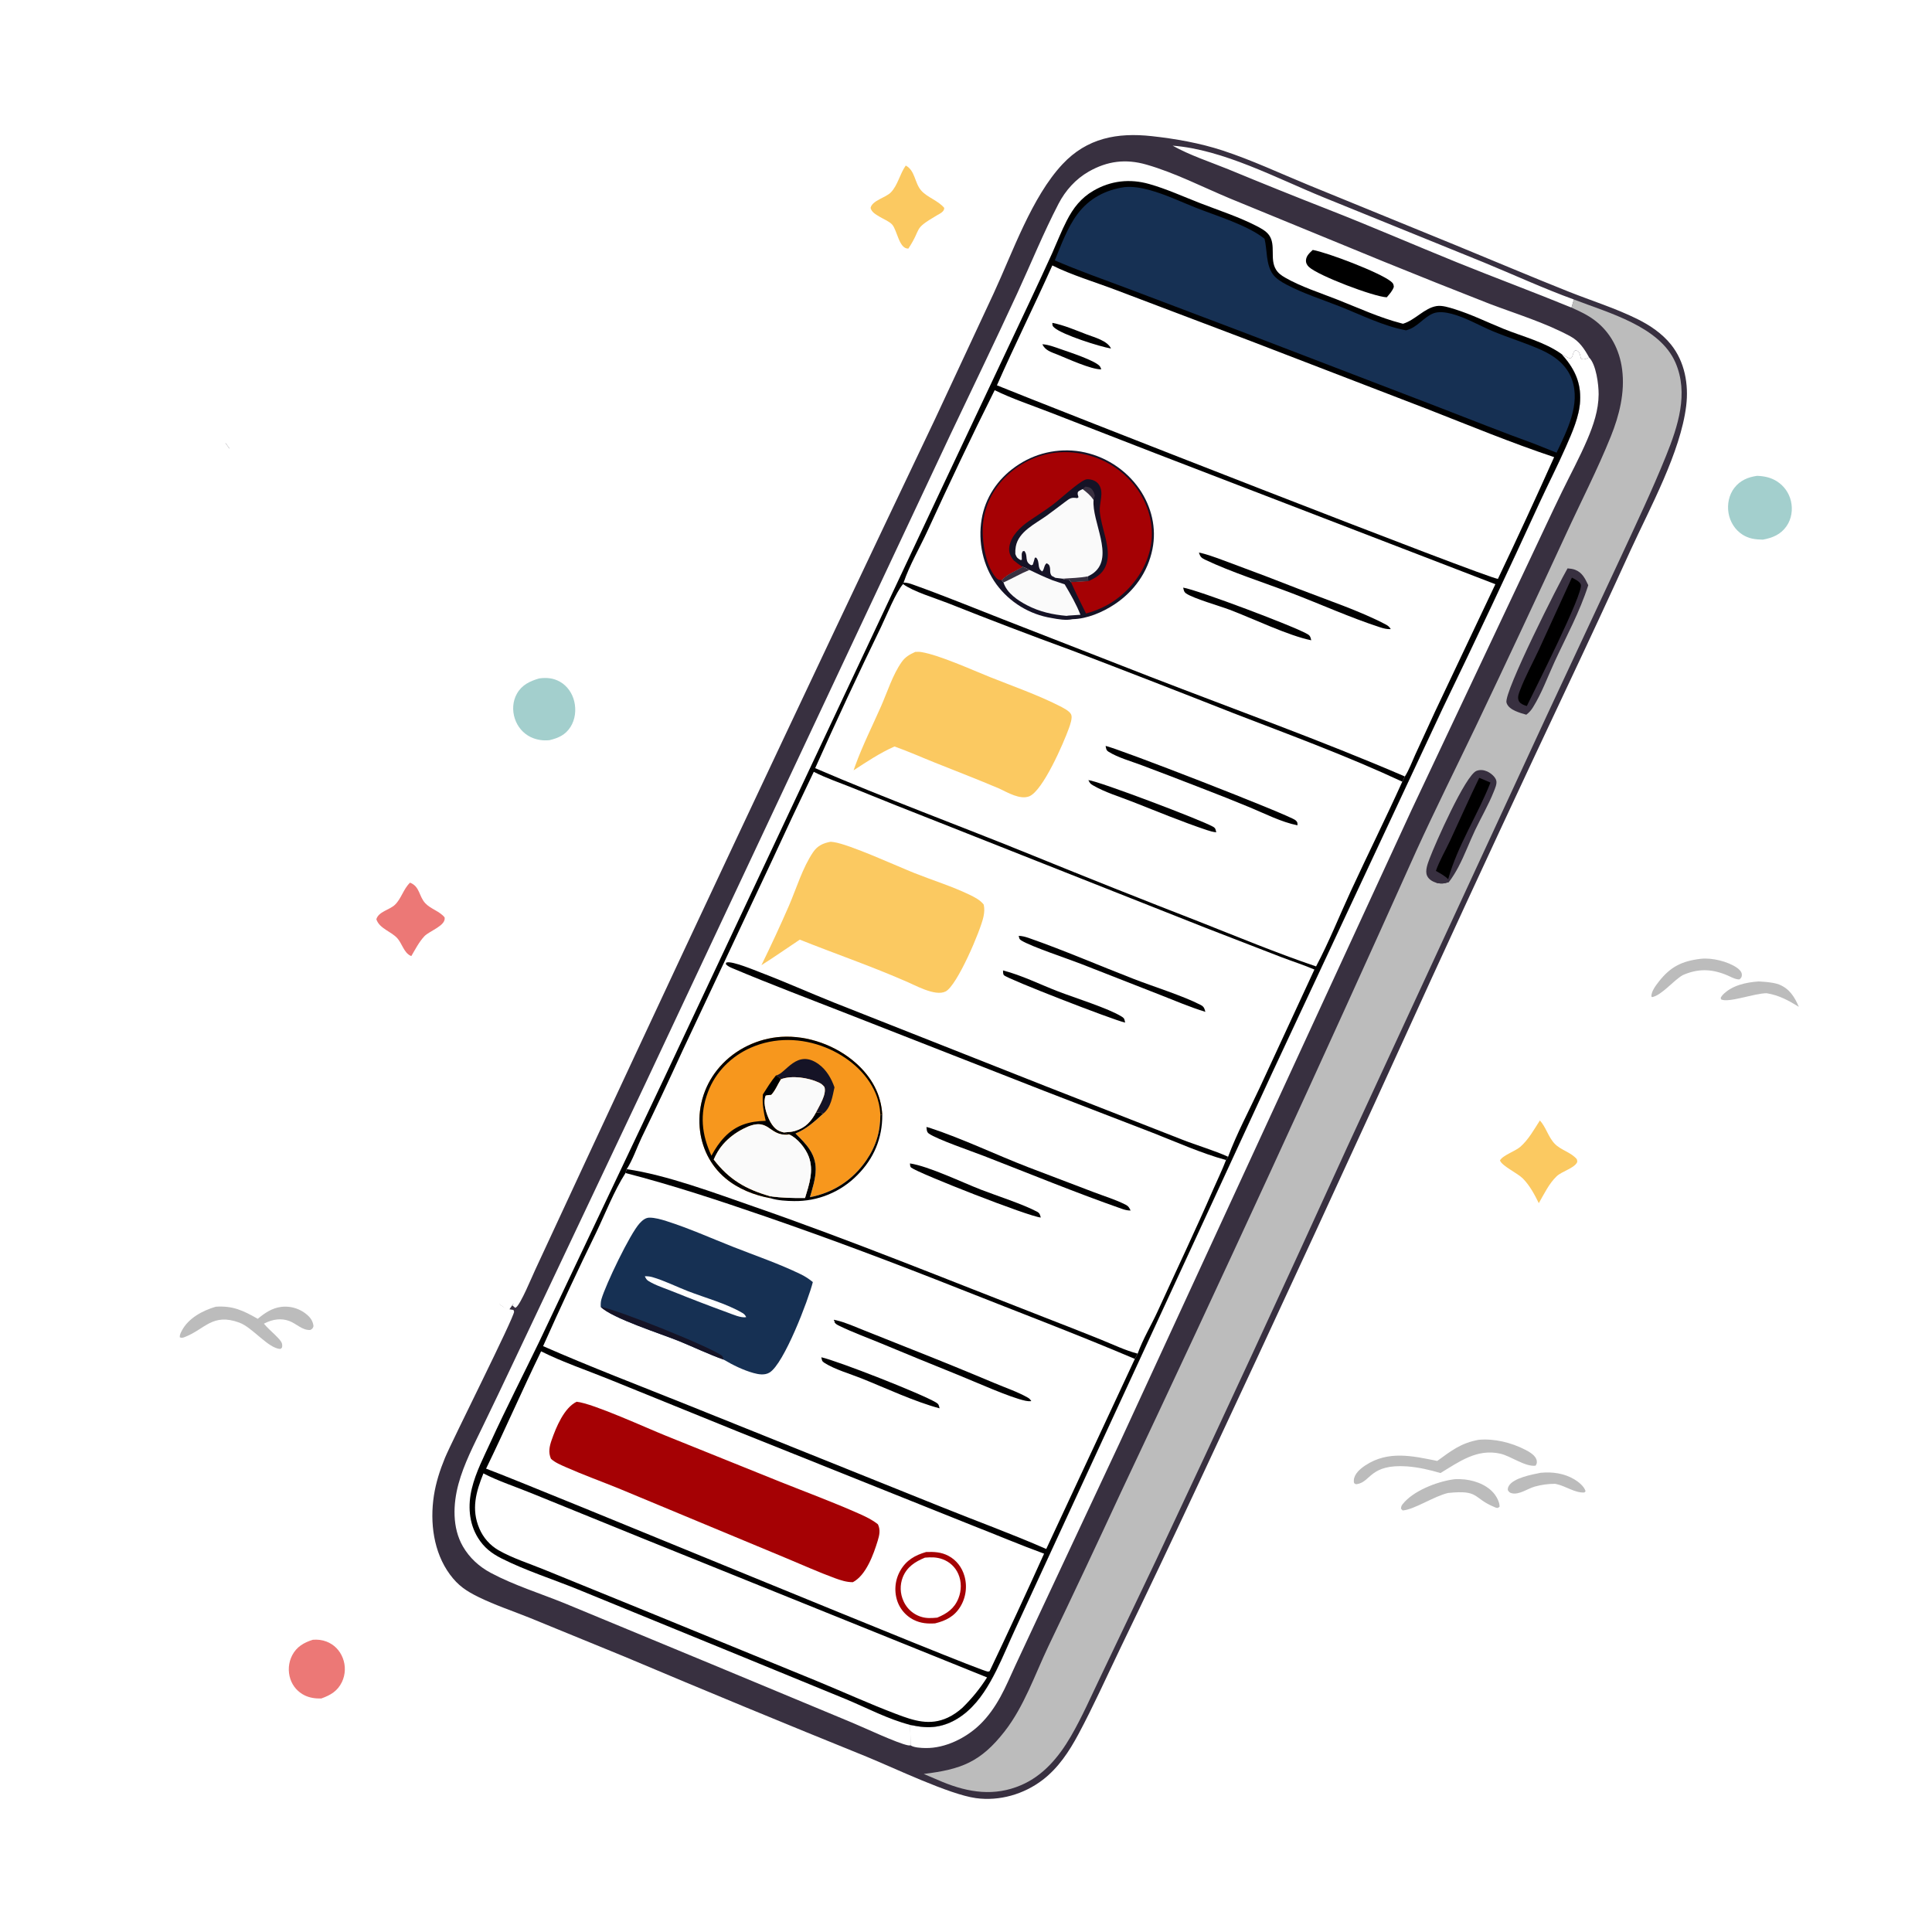 <svg xmlns:sodipodi="http://sodipodi.sourceforge.net/DTD/sodipodi-0.dtd" xmlns="http://www.w3.org/2000/svg"
  xmlns:svg="http://www.w3.org/2000/svg" id="eU4HrhASBE81" viewBox="0 0 559 559" version="1.1" width="559" height="559">
  <style id="color-styles">
    /* Bubble thread mask */
    path#eU4HrhASBE876 {
      stroke: #fff;
    }

    /* Screen edge bg */
    path#path11 {
      fill: #fff;
    }

    /* Bubble thread */
    path#path38 {
      stroke: #383040;
    }

    /* Bubble thread contour */
    path#path4 {
      fill: #383040;
    }

    /* Screen edge */
    path#path10 {
      fill: #383040;
    }

    /* Screen side */
    path#path12 {
      fill: #bcbcbc;
    }

    /* Controls */
    #g17 path {
      fill: #000;
    }

    /* Screen strokes */
    #g55 path {
      fill: #000;
    }
  </style>
  <style id="style1">
    <![CDATA[
    #eU4HrhASBE83 {
      animation: eU4HrhASBE83_c_o 8000ms linear infinite normal forwards
    }

    @keyframes eU4HrhASBE83_c_o {
      0% {
        opacity: 1
      }

      78.75% {
        opacity: 1
      }

      81.25% {
        opacity: 0
      }

      85% {
        opacity: 1
      }

      100% {
        opacity: 1
      }
    }

    #eU4HrhASBE84 {
      animation: eU4HrhASBE84_c_o 8000ms linear infinite normal forwards
    }

    @keyframes eU4HrhASBE84_c_o {
      0% {
        opacity: 1
      }

      71.25% {
        opacity: 1
      }

      73.75% {
        opacity: 0
      }

      77.5% {
        opacity: 1
      }

      100% {
        opacity: 1
      }
    }

    #eU4HrhASBE85 {
      animation: eU4HrhASBE85_c_o 8000ms linear infinite normal forwards
    }

    @keyframes eU4HrhASBE85_c_o {
      0% {
        opacity: 1
      }

      78.75% {
        opacity: 1
      }

      81.25% {
        opacity: 0
      }

      85% {
        opacity: 1
      }

      100% {
        opacity: 1
      }
    }

    #eU4HrhASBE86 {
      animation: eU4HrhASBE86_c_o 8000ms linear infinite normal forwards
    }

    @keyframes eU4HrhASBE86_c_o {
      0% {
        opacity: 1
      }

      71.25% {
        opacity: 1
      }

      73.75% {
        opacity: 0
      }

      77.5% {
        opacity: 1
      }

      100% {
        opacity: 1
      }
    }

    #eU4HrhASBE87 {
      animation: eU4HrhASBE87_c_o 8000ms linear infinite normal forwards
    }

    @keyframes eU4HrhASBE87_c_o {
      0% {
        opacity: 1
      }

      75% {
        opacity: 1
      }

      77.5% {
        opacity: 0
      }

      81.25% {
        opacity: 1
      }

      100% {
        opacity: 1
      }
    }

    #eU4HrhASBE88 {
      animation: eU4HrhASBE88_c_o 8000ms linear infinite normal forwards
    }

    @keyframes eU4HrhASBE88_c_o {
      0% {
        opacity: 1
      }

      71.25% {
        opacity: 1
      }

      73.75% {
        opacity: 0
      }

      77.5% {
        opacity: 1
      }

      100% {
        opacity: 1
      }
    }

    #eU4HrhASBE810_tr {
      animation: eU4HrhASBE810_tr__tr 8000ms linear infinite normal forwards
    }

    @keyframes eU4HrhASBE810_tr__tr {
      0% {
        transform: translate(118.783px, 266.006px) rotate(0deg)
      }

      25% {
        transform: translate(118.783px, 266.006px) rotate(0deg);
        animation-timing-function: cubic-bezier(0, 0, 0.58, 1)
      }

      31.25% {
        transform: translate(118.783px, 266.006px) rotate(360deg)
      }

      100% {
        transform: translate(118.783px, 266.006px) rotate(360deg)
      }
    }

    #eU4HrhASBE810_ts {
      animation: eU4HrhASBE810_ts__ts 8000ms linear infinite normal forwards
    }

    @keyframes eU4HrhASBE810_ts__ts {
      0% {
        transform: scale(1, 1)
      }

      25% {
        transform: scale(1, 1)
      }

      27.5% {
        transform: scale(0.5, 0.5)
      }

      31.25% {
        transform: scale(1, 1)
      }

      100% {
        transform: scale(1, 1)
      }
    }

    #eU4HrhASBE811_tr {
      animation: eU4HrhASBE811_tr__tr 8000ms linear infinite normal forwards
    }

    @keyframes eU4HrhASBE811_tr__tr {
      0% {
        transform: translate(262.547px, 59.915px) rotate(0deg)
      }

      32.5% {
        transform: translate(262.547px, 59.915px) rotate(0deg)
      }

      38.75% {
        transform: translate(262.547px, 59.915px) rotate(360deg)
      }

      100% {
        transform: translate(262.547px, 59.915px) rotate(360deg)
      }
    }

    #eU4HrhASBE811_ts {
      animation: eU4HrhASBE811_ts__ts 8000ms linear infinite normal forwards
    }

    @keyframes eU4HrhASBE811_ts__ts {
      0% {
        transform: scale(1, 1)
      }

      32.5% {
        transform: scale(1, 1)
      }

      35% {
        transform: scale(0.5, 0.5)
      }

      38.75% {
        transform: scale(1, 1)
      }

      100% {
        transform: scale(1, 1)
      }
    }

    #eU4HrhASBE812_tr {
      animation: eU4HrhASBE812_tr__tr 8000ms linear infinite normal forwards
    }

    @keyframes eU4HrhASBE812_tr__tr {
      0% {
        transform: translate(445.183px, 336.156px) rotate(0deg)
      }

      28.75% {
        transform: translate(445.183px, 336.156px) rotate(0deg)
      }

      35% {
        transform: translate(445.183px, 336.156px) rotate(360deg)
      }

      100% {
        transform: translate(445.183px, 336.156px) rotate(360deg)
      }
    }

    #eU4HrhASBE812_ts {
      animation: eU4HrhASBE812_ts__ts 8000ms linear infinite normal forwards
    }

    @keyframes eU4HrhASBE812_ts__ts {
      0% {
        transform: scale(1, 1)
      }

      28.75% {
        transform: scale(1, 1)
      }

      31.25% {
        transform: scale(0.5, 0.5)
      }

      35% {
        transform: scale(1, 1)
      }

      100% {
        transform: scale(1, 1)
      }
    }

    #eU4HrhASBE813_ts {
      animation: eU4HrhASBE813_ts__ts 8000ms linear infinite normal forwards
    }

    @keyframes eU4HrhASBE813_ts__ts {
      0% {
        transform: translate(138.408px, 97.633px) scale(0.6, 0.6)
      }

      11.25% {
        transform: translate(138.408px, 97.633px) scale(0.6, 0.6);
        animation-timing-function: cubic-bezier(0, 0, 0.58, 1)
      }

      16.25% {
        transform: translate(138.408px, 97.633px) scale(1, 1)
      }

      100% {
        transform: translate(138.408px, 97.633px) scale(1, 1)
      }
    }

    #eU4HrhASBE813 {
      animation: eU4HrhASBE813_c_o 8000ms linear infinite normal forwards
    }

    @keyframes eU4HrhASBE813_c_o {
      0% {
        opacity: 0
      }

      11.25% {
        opacity: 0
      }

      16.25% {
        opacity: 1
      }

      100% {
        opacity: 1
      }
    }

    #eU4HrhASBE822_ts {
      animation: eU4HrhASBE822_ts__ts 8000ms linear infinite normal forwards
    }

    @keyframes eU4HrhASBE822_ts__ts {
      0% {
        transform: translate(91.669px, 482.929px) scale(1, 1)
      }

      48.75% {
        transform: translate(91.669px, 482.929px) scale(1, 1)
      }

      51.25% {
        transform: translate(91.669px, 482.929px) scale(0, 0)
      }

      55% {
        transform: translate(91.669px, 482.929px) scale(1, 1)
      }

      100% {
        transform: translate(91.669px, 482.929px) scale(1, 1)
      }
    }

    #eU4HrhASBE822 {
      animation: eU4HrhASBE822_c_o 8000ms linear infinite normal forwards
    }

    @keyframes eU4HrhASBE822_c_o {
      0% {
        opacity: 1
      }

      48.75% {
        opacity: 1
      }

      51.25% {
        opacity: 0
      }

      55% {
        opacity: 1
      }

      100% {
        opacity: 1
      }
    }

    #eU4HrhASBE823_ts {
      animation: eU4HrhASBE823_ts__ts 8000ms linear infinite normal forwards
    }

    @keyframes eU4HrhASBE823_ts__ts {
      0% {
        transform: translate(157.461px, 205.193px) scale(1, 1)
      }

      56.25% {
        transform: translate(157.461px, 205.193px) scale(1, 1)
      }

      58.75% {
        transform: translate(157.461px, 205.193px) scale(0, 0)
      }

      62.5% {
        transform: translate(157.461px, 205.193px) scale(1, 1)
      }

      100% {
        transform: translate(157.461px, 205.193px) scale(1, 1)
      }
    }

    #eU4HrhASBE823 {
      animation: eU4HrhASBE823_c_o 8000ms linear infinite normal forwards
    }

    @keyframes eU4HrhASBE823_c_o {
      0% {
        opacity: 1
      }

      56.25% {
        opacity: 1
      }

      58.75% {
        opacity: 0
      }

      62.5% {
        opacity: 1
      }

      100% {
        opacity: 1
      }
    }

    #eU4HrhASBE824_ts {
      animation: eU4HrhASBE824_ts__ts 8000ms linear infinite normal forwards
    }

    @keyframes eU4HrhASBE824_ts__ts {
      0% {
        transform: translate(509.214px, 146.909px) scale(1, 1)
      }

      52.5% {
        transform: translate(509.214px, 146.909px) scale(1, 1)
      }

      55% {
        transform: translate(509.214px, 146.909px) scale(0, 0)
      }

      58.75% {
        transform: translate(509.214px, 146.909px) scale(1, 1)
      }

      100% {
        transform: translate(509.214px, 146.909px) scale(1, 1)
      }
    }

    #eU4HrhASBE824 {
      animation: eU4HrhASBE824_c_o 8000ms linear infinite normal forwards
    }

    @keyframes eU4HrhASBE824_c_o {
      0% {
        opacity: 1
      }

      52.5% {
        opacity: 1
      }

      55% {
        opacity: 0
      }

      58.75% {
        opacity: 1
      }

      100% {
        opacity: 1
      }
    }

    #eU4HrhASBE862_ts {
      animation: eU4HrhASBE862_ts__ts 8000ms linear infinite normal forwards
    }

    @keyframes eU4HrhASBE862_ts__ts {
      0% {
        transform: translate(333.409px, 233.264px) scale(1, 1)
      }

      25% {
        transform: translate(333.409px, 233.264px) scale(0.75, 1)
      }

      50% {
        transform: translate(333.409px, 233.264px) scale(1, 1)
      }

      75% {
        transform: translate(333.409px, 233.264px) scale(0.75, 1)
      }

      100% {
        transform: translate(333.409px, 233.264px) scale(1, 1)
      }
    }

    #eU4HrhASBE863_ts {
      animation: eU4HrhASBE863_ts__ts 8000ms linear infinite normal forwards
    }

    @keyframes eU4HrhASBE863_ts__ts {
      0% {
        transform: translate(347.649px, 227.317px) scale(1, 1)
      }

      25% {
        transform: translate(347.649px, 227.317px) scale(1.25, 1)
      }

      50% {
        transform: translate(347.649px, 227.317px) scale(1, 1)
      }

      75% {
        transform: translate(347.649px, 227.317px) scale(1.25, 1)
      }

      100% {
        transform: translate(347.649px, 227.317px) scale(1, 1)
      }
    }

    #eU4HrhASBE864_ts {
      animation: eU4HrhASBE864_ts__ts 8000ms linear infinite normal forwards
    }

    @keyframes eU4HrhASBE864_ts__ts {
      0% {
        transform: translate(254.744px, 400.098px) scale(1, 1)
      }

      25% {
        transform: translate(254.744px, 400.098px) scale(1.25, 1)
      }

      50% {
        transform: translate(254.744px, 400.098px) scale(1, 1)
      }

      75% {
        transform: translate(254.744px, 400.098px) scale(1.25, 1)
      }

      100% {
        transform: translate(254.744px, 400.098px) scale(1, 1)
      }
    }

    #eU4HrhASBE865_ts {
      animation: eU4HrhASBE865_ts__ts 8000ms linear infinite normal forwards
    }

    @keyframes eU4HrhASBE865_ts__ts {
      0% {
        transform: translate(269.836px, 393.644px) scale(1, 1)
      }

      25% {
        transform: translate(269.836px, 393.644px) scale(0.75, 1)
      }

      50% {
        transform: translate(269.836px, 393.644px) scale(1, 1)
      }

      75% {
        transform: translate(269.836px, 393.644px) scale(0.75, 1)
      }

      100% {
        transform: translate(269.836px, 393.644px) scale(1, 1)
      }
    }

    #eU4HrhASBE866_ts {
      animation: eU4HrhASBE866_ts__ts 8000ms linear infinite normal forwards
    }

    @keyframes eU4HrhASBE866_ts__ts {
      0% {
        transform: translate(360.863px, 177.64px) scale(1, 1)
      }

      25% {
        transform: translate(360.863px, 177.64px) scale(1.25, 1)
      }

      50% {
        transform: translate(360.863px, 177.64px) scale(1, 1)
      }

      75% {
        transform: translate(360.863px, 177.64px) scale(1.25, 1)
      }

      100% {
        transform: translate(360.863px, 177.64px) scale(1, 1)
      }
    }

    #eU4HrhASBE867_ts {
      animation: eU4HrhASBE867_ts__ts 8000ms linear infinite normal forwards
    }

    @keyframes eU4HrhASBE867_ts__ts {
      0% {
        transform: translate(374.644px, 170.967px) scale(1, 1)
      }

      25% {
        transform: translate(374.644px, 170.967px) scale(0.75, 1)
      }

      50% {
        transform: translate(374.644px, 170.967px) scale(1, 1)
      }

      75% {
        transform: translate(374.644px, 170.967px) scale(0.75, 1)
      }

      100% {
        transform: translate(374.644px, 170.967px) scale(1, 1)
      }
    }

    #eU4HrhASBE868_ts {
      animation: eU4HrhASBE868_ts__ts 8000ms linear infinite normal forwards
    }

    @keyframes eU4HrhASBE868_ts__ts {
      0% {
        transform: translate(307.873px, 288.335px) scale(1, 1)
      }

      25% {
        transform: translate(307.873px, 288.335px) scale(1.25, 1)
      }

      50% {
        transform: translate(307.873px, 288.335px) scale(1, 1)
      }

      75% {
        transform: translate(307.873px, 288.335px) scale(1.25, 1)
      }

      100% {
        transform: translate(307.873px, 288.335px) scale(1, 1)
      }
    }

    #eU4HrhASBE869_ts {
      animation: eU4HrhASBE869_ts__ts 8000ms linear infinite normal forwards
    }

    @keyframes eU4HrhASBE869_ts__ts {
      0% {
        transform: translate(282.21px, 344.449px) scale(1, 1)
      }

      25% {
        transform: translate(282.21px, 344.449px) scale(0.75, 1)
      }

      50% {
        transform: translate(282.21px, 344.449px) scale(1, 1)
      }

      75% {
        transform: translate(282.21px, 344.449px) scale(0.75, 1)
      }

      100% {
        transform: translate(282.21px, 344.449px) scale(1, 1)
      }
    }

    #eU4HrhASBE870_ts {
      animation: eU4HrhASBE870_ts__ts 8000ms linear infinite normal forwards
    }

    @keyframes eU4HrhASBE870_ts__ts {
      0% {
        transform: translate(321.758px, 281.768px) scale(1, 1)
      }

      25% {
        transform: translate(321.758px, 281.768px) scale(0.75, 1)
      }

      50% {
        transform: translate(321.758px, 281.768px) scale(1, 1)
      }

      75% {
        transform: translate(321.758px, 281.768px) scale(0.75, 1)
      }

      100% {
        transform: translate(321.758px, 281.768px) scale(1, 1)
      }
    }

    #eU4HrhASBE871_ts {
      animation: eU4HrhASBE871_ts__ts 8000ms linear infinite normal forwards
    }

    @keyframes eU4HrhASBE871_ts__ts {
      0% {
        transform: translate(297.593px, 338.164px) scale(1, 1)
      }

      25% {
        transform: translate(297.593px, 338.164px) scale(1.25, 1)
      }

      50% {
        transform: translate(297.593px, 338.164px) scale(1, 1)
      }

      75% {
        transform: translate(297.593px, 338.164px) scale(1.25, 1)
      }

      100% {
        transform: translate(297.593px, 338.164px) scale(1, 1)
      }
    }

    #eU4HrhASBE876 {
      animation: eU4HrhASBE876_s_do 8000ms linear infinite normal forwards
    }

    @keyframes eU4HrhASBE876_s_do {
      0% {
        stroke-dashoffset: 0
      }

      12.5% {
        stroke-dashoffset: 680.4
      }

      100% {
        stroke-dashoffset: 680.4
      }
    }

    #eU4HrhASBE883_tr {
      animation: eU4HrhASBE883_tr__tr 8000ms linear infinite normal forwards
    }

    @keyframes eU4HrhASBE883_tr__tr {
      0% {
        transform: translate(135.338px, 207.039px) rotate(720deg);
        animation-timing-function: cubic-bezier(0.415, 0.08, 0.115, 0.955)
      }

      96.25% {
        transform: translate(135.338px, 207.039px) rotate(0deg)
      }

      100% {
        transform: translate(135.338px, 207.039px) rotate(0deg)
      }
    }

    #eU4HrhASBE883 {
      animation: eU4HrhASBE883_f_p 8000ms linear infinite normal forwards
    }

    @keyframes eU4HrhASBE883_f_p {
      0% {
        fill: #d2dbed
      }

      96.25% {
        fill: #d2dbec
      }

      100% {
        fill: #d2dbec
      }
    }

    #eU4HrhASBE884_tr {
      animation: eU4HrhASBE884_tr__tr 8000ms linear infinite normal forwards
    }

    @keyframes eU4HrhASBE884_tr__tr {
      0% {
        transform: translate(11.12px, 29.9px) rotate(-720deg);
        animation-timing-function: cubic-bezier(0.415, 0.08, 0.115, 0.955)
      }

      96.25% {
        transform: translate(11.12px, 29.9px) rotate(0deg)
      }

      100% {
        transform: translate(11.12px, 29.9px) rotate(0deg)
      }
    }
    ]]>
  </style>
  <defs id="defs1" />
  <g id="g1">
    <path id="eU4HrhASBE83"
      d="m 508.809,283.975 c 0,0 4.076,0.118 5.977,0.893 3.006,1.226 4.458,3.604 5.684,6.444 -3.009,-1.863 -5.784,-3.367 -9.319,-3.934 -3.492,-0.004 -11.173,2.911 -13.202,1.765 l -0.079,-0.484 c 0.185,-0.302 0.357,-0.579 0.604,-0.835 2.631,-2.725 6.726,-3.603 10.335,-3.849 z"
      fill="#bcbcbc" />
    <path id="eU4HrhASBE84"
      d="m 445.78,426.131 c 3.372,-0.321 6.767,0.138 9.722,1.893 1.175,0.698 2.944,2.091 3.266,3.475 l -0.358,0.328 c -2.751,0.183 -5.383,-1.879 -8.094,-2.427 l -0.391,-0.077 c -2,0 -3.907,0.262 -5.837,0.797 -2.026,0.561 -4.517,2.445 -6.652,1.94 -0.678,-0.16 -0.831,-0.393 -1.176,-0.93 0.01,-0.494 0.049,-0.765 0.305,-1.206 1.343,-2.314 6.755,-3.308 9.215,-3.793 z"
      fill="#bcbcbc" />
    <path id="eU4HrhASBE85"
      d="m 492.058,277.421 c 3.22,-0.383 7.897,0.751 10.534,2.605 0.638,0.448 1.394,1.162 1.395,2.008 10e-4,0.683 -0.209,0.894 -0.65,1.334 -1.116,0.153 -2.955,-0.943 -4.031,-1.366 -4.357,-1.714 -8.131,-1.744 -12.435,0.144 -2.737,1.585 -6.048,5.806 -8.851,6.36 l -0.22,-0.19 c -0.021,-1.454 1.235,-3.112 2.111,-4.239 3.371,-4.335 6.696,-6.004 12.147,-6.656 z"
      fill="#bcbcbc" />
    <path id="eU4HrhASBE86"
      d="m 420.246,428.078 c 0.702,-0.138 1.552,-0.122 2.274,-0.102 3.405,0.09 7.366,1.358 9.638,4.012 0.842,0.985 1.772,2.654 1.724,3.971 -0.591,0.503 -0.793,0.379 -1.503,0.085 -6.347,-2.625 -4.241,-5.029 -13.385,-4.07 -4.037,0.906 -9.886,4.869 -13.153,5.053 l -0.491,-0.501 c 0.066,-0.585 0.091,-0.805 0.469,-1.285 3.041,-3.875 9.753,-6.436 14.427,-7.163 z"
      fill="#bcbcbc" />
    <path id="eU4HrhASBE87"
      d="m 62.425,378.083 c 4.972,-0.332 7.935,1.101 12.152,3.498 2.014,-1.662 4.059,-3.083 6.726,-3.444 0.163,-0.021 0.326,-0.038 0.489,-0.05 0.163,-0.012 0.327,-0.021 0.491,-0.025 0.164,-0.004 0.328,-0.003 0.491,10e-4 0.164,0.004 0.328,0.012 0.491,0.025 0.163,0.012 0.327,0.029 0.489,0.05 0.162,0.021 0.324,0.046 0.485,0.075 0.161,0.029 0.322,0.062 0.481,0.099 0.16,0.038 0.318,0.079 0.475,0.124 0.158,0.045 0.314,0.094 0.468,0.147 0.155,0.054 0.309,0.111 0.461,0.172 0.152,0.061 0.303,0.126 0.452,0.194 0.148,0.069 0.295,0.141 0.441,0.217 0.145,0.076 0.288,0.156 0.429,0.239 0.141,0.084 0.28,0.17 0.416,0.261 0.137,0.09 0.271,0.184 0.403,0.281 0.132,0.098 0.262,0.198 0.388,0.302 1.177,0.965 1.871,1.941 2.06,3.455 -0.256,0.713 -0.259,0.709 -0.908,1.102 -2.315,0.167 -4.01,-1.804 -6.072,-2.582 -2.397,-0.905 -4.791,-0.498 -7.031,0.596 l -0.344,0.172 c 0.949,1.127 2.07,2.121 3.131,3.142 0.341,0.321 0.668,0.649 0.983,0.996 0.692,0.761 1.294,1.373 1.171,2.473 -0.057,0.502 -0.175,0.445 -0.55,0.705 -3.533,-0.191 -7.999,-6.213 -11.849,-7.627 -7.752,-2.848 -9.909,1.867 -15.679,4.132 -0.549,0.216 -0.977,0.394 -1.525,0.126 -0.087,-0.706 0.246,-1.286 0.561,-1.898 1.889,-3.661 6.052,-5.849 9.823,-6.958 z"
      fill="#bcbcbc" />
    <path id="eU4HrhASBE88"
      d="m 427.856,416.585 c 4.52,-0.407 9.382,0.798 13.399,2.85 1.22,0.624 3.127,1.677 3.378,3.183 0.106,0.64 -0.003,0.95 -0.325,1.455 -3.021,0.394 -7.18,-2.798 -10.236,-3.477 -6.751,-1.499 -11.892,2.348 -17.28,5.608 -3.248,-0.946 -6.311,-1.66 -9.689,-1.925 -10.751,-0.721 -10.405,4.451 -14.419,5.121 -0.527,0.088 -0.482,-0.003 -0.888,-0.28 -0.071,-0.351 -0.105,-0.426 -0.082,-0.827 0.111,-1.89 1.913,-3.366 3.355,-4.315 6.571,-4.329 13.598,-2.744 20.771,-1.271 4.143,-3.004 6.868,-5.187 12.016,-6.122 z"
      fill="#bcbcbc" />
  </g>
  <g id="g3">
    <g id="eU4HrhASBE810_tr" transform="translate(118.783,266.006)">
      <g id="eU4HrhASBE810_ts">
        <path
          d="m 118.644,255.385 c 2.866,1.134 2.537,3.96 4.409,5.954 1.598,1.704 4.068,2.247 5.585,4.086 0.482,2.404 -4.409,3.917 -5.859,5.473 -1.527,1.637 -2.642,3.811 -3.767,5.73 -0.119,-0.053 -0.242,-0.097 -0.357,-0.158 -1.798,-0.944 -2.37,-3.519 -3.682,-4.989 -1.78,-1.996 -5.169,-2.774 -6.079,-5.499 0.606,-2.208 3.804,-2.707 5.355,-4.174 1.857,-1.757 2.463,-4.592 4.395,-6.423 z"
          transform="translate(-118.783,-266.006)" fill="#ec7876" id="path1" />
      </g>
    </g>
    <g id="eU4HrhASBE811_tr" transform="translate(262.547,59.915)">
      <g id="eU4HrhASBE811_ts">
        <path
          d="m 262.073,47.899 c 2.741,1.453 2.529,5.032 4.473,7.234 1.77,2.004 4.848,2.865 6.656,5.014 0.048,1.113 -1.287,1.669 -2.148,2.176 -7.16,4.218 -4.088,3.321 -8.231,9.605 -2.7,0.098 -3.205,-5.259 -4.688,-6.953 -0.794,-0.907 -2.678,-1.664 -3.734,-2.32 -1.012,-0.628 -2.216,-1.258 -2.51,-2.501 0.451,-2.141 4.379,-2.966 5.851,-4.47 2.037,-2.082 2.626,-5.408 4.331,-7.787 z"
          transform="translate(-262.547,-59.915)" fill="#fbc961" id="path2" />
      </g>
    </g>
    <g id="eU4HrhASBE812_tr" transform="translate(445.183,336.156)">
      <g id="eU4HrhASBE812_ts">
        <path
          d="m 445.545,324.191 c 1.81,1.98 2.43,4.829 4.304,6.752 1.83,1.877 4.693,2.436 6.387,4.455 0.061,0.323 0.221,0.654 0.052,0.959 -0.97,1.735 -4.358,2.531 -5.895,3.99 -2.22,2.109 -3.635,5.15 -5.162,7.773 -1.227,-2.504 -2.607,-5.093 -4.574,-7.102 -1.559,-1.593 -6.1,-3.636 -6.654,-5.268 0.803,-1.485 4.4,-2.647 5.856,-3.912 2.368,-2.059 4.001,-5.028 5.686,-7.647 z"
          transform="translate(-445.183,-336.156)" fill="#fbc961" id="path3" />
      </g>
    </g>
  </g>
  <g id="eU4HrhASBE813_ts" transform="matrix(0.6,0,0,0.6,138.408,97.633)">
    <g id="eU4HrhASBE813" transform="translate(-138.408,-97.633)" opacity="0">
      <path
        d="m 135.289,30.964 c 2.545,-0.122 5.091,-0.162 7.638,-0.118 2.547,0.044 5.09,0.171 7.63,0.38 2.538,0.21 5.068,0.502 7.588,0.877 2.52,0.375 5.025,0.831 7.515,1.37 20.31,4.318 42.081,14.578 53.608,32.527 6.401,9.967 8.843,21.871 6.275,33.497 -3.823,17.301 -17.281,28.908 -31.589,37.969 3.723,5.895 8.769,11.228 13.791,16.035 1.433,1.371 10.047,8.706 10.375,9.604 -2.964,2.227 -32.137,1.068 -37.351,0.717 -4.977,-0.351 -9.938,-0.86 -14.883,-1.527 -8.589,-1.166 -17.503,-2.769 -25.699,-5.65 -3.89,-1.367 -7.533,-3.477 -11.529,-4.541 -4.491,-1.196 -9.321,-1.017 -13.899,-1.82 -18.122,-3.18 -34.876,-9.49 -48.586,-22.099 -0.277,0.189 -0.556,0.381 -0.845,0.552 -0.735,0.435 -1.184,0.43 -1.99,0.213 l -0.2,-0.543 c 0.162,-0.889 0.782,-1.313 1.419,-1.887 C 56.884,116.525 51.669,110.185 50.445,96.946 49.249,84.014 54.191,71.147 62.441,61.302 79.827,40.561 109.502,33.22 135.289,30.964 Z m 1.253,1.357 c -24.288,1.448 -54.783,9.538 -71.415,28.404 -8.411,9.54 -14.038,21.876 -13.183,34.795 0.857,12.953 8.142,25.789 17.877,34.189 12.553,10.831 30.465,16.54 46.556,19.342 4.183,0.728 8.595,0.348 12.694,1.46 4.179,1.134 8.087,3.283 12.18,4.713 7.947,2.778 16.252,4.36 24.567,5.544 4.066,0.536 8.144,0.971 12.232,1.307 4.088,0.335 8.181,0.569 12.281,0.702 4.099,0.133 8.2,0.165 12.301,0.096 4.101,-0.069 8.198,-0.24 12.291,-0.511 -6.532,-5.976 -19.237,-17.766 -23.372,-24.984 15.028,-10.249 29.112,-20.397 32.737,-39.621 2.138,-11.339 -0.74,-22.963 -7.303,-32.376 -12.743,-18.279 -35.78,-27.7 -57.079,-31.378 -7.353,-1.269 -15.912,-2.49 -23.363,-1.682 z"
        id="path4" />
      <g id="g9">
        <path
          d="m 167.345,55.782 c 2.44,-0.199 4.786,0.011 6.735,1.646 1.403,1.176 2.128,2.625 2.7,4.333 2.629,7.842 3.298,16.651 4.658,24.792 1.003,6 2.455,11.941 3.122,17.993 0.296,2.678 0.377,5.028 -1.479,7.202 -0.79,0.926 -1.76,1.589 -2.908,1.99 -5.04,1.759 -10.524,2.641 -15.74,3.77 l -21.257,4.746 -21.682,4.832 c -4.454,0.993 -9.172,2.385 -13.725,2.691 -0.855,-2.282 -0.959,-4.588 -1.072,-6.994 -0.146,-1.671 -0.334,-3.321 -0.58,-4.98 -4.887,1.125 -9.792,2.167 -14.715,3.126 -0.077,-0.33 -0.148,-0.662 -0.213,-0.995 -1.441,-7.053 -2.401,-14.17 -3.678,-21.248 -0.971,-5.382 -2.537,-10.931 -2.83,-16.385 -0.101,-1.867 -0.132,-4.093 0.979,-5.678 1.079,-1.539 2.423,-2.443 4.175,-3.057 4.446,-1.558 9.236,-2.369 13.836,-3.374 6.99,-1.513 13.972,-3.063 20.946,-4.651 l 26.694,-6.159 c 5.3,-1.244 10.662,-2.753 16.036,-3.6 z"
          fill="#383040" id="path5" />
        <path
          d="m 87.836,76.541 c 5.688,2.65 11.792,4.334 17.722,6.356 9.497,3.191 18.928,6.566 28.292,10.127 l -14.331,13.066 c -10.468,10.34 -12.857,10.475 -27.157,13.207 -1.308,-10.825 -3.558,-21.379 -5.467,-32.093 -0.8,-4.493 -1.782,-6.76 0.942,-10.664 z"
          fill="#ec7876" id="path6" />
        <path
          d="m 173.626,59.208 c 0.065,0.035 0.137,0.058 0.193,0.106 3.504,2.943 8.57,43.848 9.106,50.347 -2.825,-1.037 -5.735,-1.866 -8.571,-2.884 -6.184,-2.22 -12.302,-4.653 -18.434,-7.011 -6.442,-2.361 -12.855,-4.797 -19.24,-7.308 7.642,-6.419 14.825,-13.303 22.085,-20.145 4.8,-4.525 9.497,-9.245 14.861,-13.105 z"
          fill="#ec7876" id="path7" />
        <path
          d="m 167.479,57.385 c 1.062,-0.127 2.298,-0.167 3.339,0.09 0.613,0.151 0.658,0.131 1.002,0.686 -3.643,4.067 -8.239,7.418 -12.261,11.116 -8.142,7.485 -16.048,15.134 -24.395,22.403 -4.642,-1.456 -9.151,-3.266 -13.719,-4.931 -5.282,-1.883 -10.578,-3.725 -15.888,-5.526 -5.465,-1.779 -10.894,-3.663 -16.285,-5.653 9.677,-3.463 20.323,-5.002 30.343,-7.275 15.952,-3.62 31.839,-7.617 47.865,-10.909 z"
          fill="#ec7876" id="path8" />
        <path
          d="m 135.306,93.672 c 5.135,1.74 10.143,3.926 15.248,5.77 6.952,2.454 13.877,4.979 20.777,7.574 3.404,1.298 7.241,2.456 10.296,4.445 -4.837,2.118 -10.28,2.906 -15.414,4.043 l -20.467,4.514 c -3.752,0.95 -7.62,1.61 -11.403,2.462 l -25.614,5.784 c -0.216,-3.501 -0.515,-6.995 -0.895,-10.482 7.798,-4.501 20.663,-17.491 27.472,-24.111 z"
          fill="#ec7876" id="path9" />
      </g>
    </g>
  </g>
  <g id="g10">
    <g id="eU4HrhASBE822_ts" transform="translate(91.669,482.929)">
      <path id="eU4HrhASBE822"
        d="m 90.53,474.445 c 1.348,-0.097 2.65,0.03 3.92,0.517 2.22,0.852 3.864,2.542 4.72,4.751 0.109,0.277 0.203,0.559 0.283,0.845 0.08,0.287 0.145,0.577 0.196,0.87 0.051,0.293 0.087,0.588 0.107,0.885 0.021,0.297 0.026,0.594 0.017,0.891 -0.009,0.297 -0.034,0.593 -0.074,0.888 -0.04,0.295 -0.094,0.587 -0.163,0.876 -0.07,0.29 -0.153,0.575 -0.252,0.856 -0.098,0.281 -0.21,0.556 -0.337,0.825 -1.266,2.658 -3.35,3.848 -5.996,4.789 -1.66,0.039 -3.297,-0.173 -4.804,-0.907 -0.24,-0.117 -0.475,-0.246 -0.703,-0.386 -0.228,-0.14 -0.448,-0.292 -0.661,-0.454 -0.213,-0.162 -0.417,-0.335 -0.613,-0.517 -0.196,-0.183 -0.382,-0.375 -0.558,-0.576 -0.176,-0.201 -0.342,-0.41 -0.498,-0.628 -0.156,-0.218 -0.3,-0.443 -0.433,-0.674 -0.133,-0.233 -0.255,-0.471 -0.364,-0.715 -0.109,-0.244 -0.206,-0.493 -0.291,-0.747 -0.095,-0.281 -0.176,-0.567 -0.242,-0.857 -0.066,-0.29 -0.118,-0.583 -0.154,-0.878 -0.037,-0.295 -0.059,-0.592 -0.067,-0.889 -0.007,-0.298 9e-4,-0.595 0.024,-0.891 0.022,-0.297 0.06,-0.592 0.112,-0.884 0.052,-0.293 0.119,-0.583 0.201,-0.869 0.081,-0.286 0.177,-0.567 0.287,-0.844 0.11,-0.276 0.233,-0.547 0.37,-0.811 1.302,-2.465 3.395,-3.671 5.974,-4.466 z"
        transform="translate(-91.669,-482.929)" fill="#ec7876" />
    </g>
    <g id="eU4HrhASBE823_ts" transform="translate(157.461,205.193)">
      <path id="eU4HrhASBE823"
        d="m 156.002,196.294 c 2.148,-0.295 4.12,-0.126 6.035,0.968 2.096,1.198 3.529,3.288 4.102,5.613 0.616,2.5 0.314,5.312 -1.097,7.499 -1.485,2.3 -3.498,3.168 -6.039,3.784 -1.842,0.204 -3.794,-0.082 -5.464,-0.896 -2.207,-1.076 -3.818,-3.011 -4.579,-5.336 -0.78,-2.383 -0.634,-5.037 0.616,-7.234 1.453,-2.553 3.74,-3.608 6.426,-4.398 z"
        transform="translate(-157.461,-205.193)" fill="#a3cfcd" />
    </g>
    <g id="eU4HrhASBE824_ts" transform="translate(509.214,146.909)">
      <path id="eU4HrhASBE824"
        d="m 508.412,137.676 c 2.03,0.085 3.881,0.45 5.632,1.539 0.26,0.16 0.511,0.333 0.753,0.518 0.242,0.185 0.475,0.381 0.697,0.589 0.223,0.208 0.435,0.427 0.636,0.656 0.201,0.229 0.39,0.467 0.568,0.715 0.178,0.248 0.342,0.504 0.495,0.768 0.152,0.264 0.291,0.535 0.416,0.812 0.126,0.278 0.237,0.562 0.335,0.85 0.097,0.289 0.18,0.582 0.248,0.879 0.565,2.443 0.176,5.128 -1.259,7.209 -1.69,2.449 -4.06,3.405 -6.861,3.93 -2.183,-0.037 -4.07,-0.258 -5.956,-1.484 -2.15,-1.397 -3.562,-3.694 -3.988,-6.21 -0.426,-2.514 0.109,-5.252 1.686,-7.287 1.678,-2.167 3.952,-3.115 6.598,-3.484 z"
        transform="translate(-509.214,-146.909)" fill="#a3cfcd" />
    </g>
  </g>
  <path
    d="m 149.056,378.401 c 0.081,-0.039 0.167,-0.066 0.241,-0.115 1.351,-0.898 4.613,-8.873 5.565,-10.889 38.137,-82.28 76.709,-164.355 115.719,-246.225 l 16.954,-36.364 c 5.513,-11.911 10.983,-27.781 19.882,-37.299 7.108,-7.601 15.878,-9.209 25.818,-8.119 6.87,0.753 13.991,2.01 20.565,4.171 8.452,2.777 16.559,6.588 24.782,9.967 l 42.694,17.456 c 10.864,4.459 21.685,9.059 32.595,13.399 6.577,2.616 13.492,4.777 19.839,7.908 3.666,1.809 7.204,4.2 9.782,7.412 3.982,4.96 5.145,11.54 4.386,17.739 -1.639,13.381 -10.458,29.471 -16.08,41.73 -5.892,12.93 -11.871,25.819 -17.937,38.669 -13.345,28.297 -26.538,56.665 -39.579,85.103 -22.212,48.883 -44.706,97.636 -67.48,146.259 -7.451,15.962 -15.007,31.874 -22.669,47.736 -3.982,8.279 -7.772,16.746 -12.113,24.841 -2.669,4.977 -5.783,9.713 -10.316,13.195 -5.448,4.184 -12.536,6.23 -19.366,5.285 -7.719,-1.067 -23.552,-8.693 -31.663,-12.009 -23.349,-9.444 -46.625,-19.064 -69.829,-28.861 l -27.555,-11.281 c -4.905,-1.973 -10.033,-3.678 -14.779,-5.997 -3.552,-1.735 -5.952,-3.328 -8.325,-6.547 -4.756,-6.448 -5.834,-15.061 -4.646,-22.821 0.577,-3.764 1.754,-7.396 3.199,-10.91 2.031,-4.94 20.141,-40.88 19.999,-42.32 -0.017,-0.17 -0.113,-0.324 -0.178,-0.481 -0.007,-0.017 -0.026,-0.026 -0.04,-0.039 -0.086,-0.009 -0.171,-0.016 -0.257,-0.026 -1.896,-0.22 -3.502,-1.156 -4.652,-2.688 -0.49,-0.653 -0.786,-1.237 -0.689,-2.052 1.623,-0.043 4.816,3.084 6.133,4.173 z m 114.309,120.685 c 1.323,0.273 2.696,0.513 4.044,0.61 4.772,0.345 8.95,-1.463 12.485,-4.551 3.655,-3.194 6.207,-7.506 8.361,-11.799 1.961,-3.907 3.607,-7.982 5.455,-11.946 l 16.387,-35.511 57.962,-125.439 49.417,-105.641 c 9.507,-19.642 18.805,-39.383 27.895,-59.222 2.525,-5.478 5.296,-10.852 7.72,-16.374 1.785,-4.067 3.861,-8.703 4.092,-13.185 0.288,-5.554 -1.741,-9.541 -5.379,-13.597 -4.855,-3.488 -11.242,-5.046 -16.761,-7.284 -4.693,-1.903 -9.338,-4.2 -14.18,-5.701 -1.537,-0.476 -3.597,-1.152 -5.204,-0.891 -3.556,0.579 -6.154,4.032 -9.708,5.116 l -0.404,-0.102 c -6.345,-1.628 -12.535,-4.489 -18.627,-6.891 -4.989,-1.967 -10.44,-3.694 -15.089,-6.355 -1.068,-0.611 -2.004,-1.282 -2.654,-2.348 -1.851,-3.04 0.05,-7.092 -1.994,-9.949 -0.845,-1.182 -2.367,-1.994 -3.643,-2.65 -5.145,-2.647 -10.884,-4.5 -16.279,-6.593 -4.892,-1.898 -9.729,-4.123 -14.781,-5.551 -5.56,-1.571 -11.084,-0.986 -16.143,1.97 -3.594,2.1 -5.815,4.99 -7.695,8.649 -1.57,3.058 -2.825,6.306 -4.229,9.447 -2.179,4.79 -4.391,9.565 -6.634,14.326 l -25.747,54.566 -79.548,169.102 -36.497,76.976 c -4.631,9.591 -9.488,19.054 -13.928,28.739 -2.02,4.406 -4.403,8.955 -5.54,13.676 -1.165,4.838 -0.891,9.964 1.777,14.269 1.748,2.823 3.929,4.505 6.869,5.987 6.894,3.476 14.812,5.992 22.008,8.923 l 46.546,19.044 31.148,12.777 c 6.038,2.526 12.14,5.775 18.498,7.403 z m 0.08,5.899 -0.08,-5.899 c -6.358,-1.628 -12.46,-4.877 -18.498,-7.403 l -31.148,-12.777 -46.546,-19.044 c -7.196,-2.931 -15.114,-5.447 -22.008,-8.923 -2.94,-1.482 -5.121,-3.164 -6.869,-5.987 -2.668,-4.305 -2.942,-9.431 -1.777,-14.269 1.137,-4.721 3.52,-9.27 5.54,-13.676 4.44,-9.685 9.297,-19.148 13.928,-28.739 l 36.497,-76.976 79.548,-169.102 25.747,-54.566 c 2.243,-4.761 4.455,-9.536 6.634,-14.326 1.404,-3.141 2.659,-6.389 4.229,-9.447 1.88,-3.659 4.101,-6.549 7.695,-8.649 5.059,-2.956 10.583,-3.541 16.143,-1.97 5.052,1.427 9.889,3.652 14.781,5.551 5.395,2.094 11.134,3.947 16.279,6.593 1.276,0.656 2.798,1.468 3.643,2.65 2.044,2.857 0.143,6.909 1.994,9.949 0.65,1.066 1.586,1.737 2.654,2.348 4.649,2.661 10.1,4.387 15.089,6.355 6.092,2.402 12.282,5.264 18.627,6.891 l 0.404,0.102 c 3.554,-1.084 6.152,-4.536 9.708,-5.116 1.607,-0.262 3.667,0.415 5.204,0.891 4.842,1.502 9.487,3.798 14.18,5.701 5.519,2.238 11.906,3.796 16.761,7.284 0.842,0.5 1.645,1.029 2.588,1.319 0.934,-0.629 0.48,-1.632 1.365,-2.385 0.665,0.15 0.894,0.119 1.219,0.791 0.22,0.457 0.317,1.088 0.439,1.585 0.621,0.352 0.873,0.268 1.545,0.042 0.26,-0.087 0.59,-0.202 0.828,-0.349 -1.362,-2.485 -2.848,-4.727 -5.423,-6.122 -7.295,-3.954 -15.691,-6.485 -23.431,-9.424 -10.25,-4.008 -20.473,-8.086 -30.669,-12.234 L 355.883,57.429 c -7.925,-3.309 -15.932,-7.442 -24.186,-9.806 -5.967,-1.709 -11.29,-1.056 -16.693,2.027 -3.77,2.15 -6.737,5.469 -8.729,9.304 -4.38,8.435 -8.02,17.403 -12.001,26.037 -6.291,13.646 -12.832,27.187 -19.292,40.754 l -88.042,187.324 -38.498,81.334 c -2.877,6.1 -5.788,12.184 -8.731,18.252 -2.592,5.386 -5.49,10.916 -7.058,16.706 -1.583,5.846 -1.838,12.674 1.277,18.072 1.906,3.302 4.699,5.853 8.047,7.644 6.744,3.609 14.54,6.015 21.633,8.913 l 42.272,17.508 40.783,16.976 c 3.539,1.472 12.974,5.921 16.072,6.515 0.311,0.06 0.426,0.029 0.708,-0.004 z M 339.29,42.148 c 4.967,2.781 10.802,4.686 16.084,6.825 9.602,3.974 19.241,7.855 28.918,11.641 12.512,4.89 24.868,10.273 37.323,15.321 10.981,4.45 22.116,8.563 33.071,13.063 l 0.711,-2.336 C 446.555,83.452 437.933,79.468 429.231,75.89 L 383.038,57.138 C 369.474,51.627 353.945,43.261 339.29,42.148 Z"
    id="path10" />
  <path
    d="m 451.804,102.431 c 0.842,0.5 1.646,1.029 2.588,1.319 0.934,-0.629 0.48,-1.633 1.365,-2.385 0.665,0.15 0.894,0.119 1.219,0.791 0.22,0.457 0.317,1.088 0.439,1.585 0.621,0.352 0.874,0.267 1.546,0.041 0.259,-0.086 0.589,-0.202 0.827,-0.348 2.044,2.036 2.77,7.835 2.755,10.664 -0.024,4.558 -1.5,8.914 -3.27,13.061 -2.204,5.165 -4.893,10.117 -7.351,15.162 -3.046,6.249 -5.955,12.576 -8.944,18.854 l -34.535,73.116 -84.517,183.237 -22.919,48.887 -7.272,15.566 c -1.394,2.999 -2.671,6.066 -4.266,8.965 -1.609,2.922 -3.492,5.646 -5.89,7.98 -4.027,3.921 -10.054,6.933 -15.76,6.847 -1.248,-0.018 -3.349,-0.103 -4.374,-0.788 l -0.08,-5.899 c 1.323,0.273 2.696,0.513 4.044,0.61 4.773,0.345 8.951,-1.463 12.485,-4.551 3.655,-3.194 6.207,-7.506 8.361,-11.799 1.961,-3.907 3.607,-7.982 5.456,-11.946 l 16.386,-35.511 57.962,-125.439 49.417,-105.641 c 9.507,-19.642 18.806,-39.383 27.896,-59.222 2.524,-5.478 5.295,-10.852 7.719,-16.374 1.786,-4.067 3.861,-8.703 4.093,-13.185 0.287,-5.554 -1.742,-9.541 -5.38,-13.597 z"
    id="path11" />
  <path
    d="m 455.397,86.662 c 9.879,3.823 24.81,7.754 29.364,18.227 3.885,8.933 0.728,18.469 -2.699,26.978 -4.024,9.99 -8.677,19.765 -13.201,29.538 l -21.297,45.596 -57.798,124.976 c -18.107,39.802 -36.469,79.487 -55.085,119.053 l -16.03,33.621 c -2.858,5.924 -5.534,12.118 -8.846,17.798 -3.461,5.937 -7.941,11.322 -14.399,14.079 -7.683,3.281 -15.097,2.153 -22.634,-0.918 -1.842,-0.765 -3.676,-1.545 -5.504,-2.341 10.789,-1.32 16.431,-3.383 23.39,-12.292 5.649,-7.231 8.744,-16.357 12.653,-24.593 7.107,-14.825 14.115,-29.696 21.023,-44.614 29.115,-61.632 57.622,-123.543 85.522,-185.733 5.531,-12.084 11.456,-23.965 17.2,-35.946 8.753,-18.372 17.394,-36.795 25.923,-55.272 4.35,-9.474 9.221,-18.899 13.105,-28.563 2.46,-6.122 4.114,-12.727 3.259,-19.36 -0.734,-5.685 -3.349,-10.771 -7.976,-14.248 -2.062,-1.55 -4.335,-2.606 -6.681,-3.649 z"
    id="path12" />
  <g id="g15">
    <path
      d="m 415.675,255.465 c -1.125,-0.37 -2.219,-0.92 -2.751,-2.045 -0.698,-1.478 0.216,-3.681 0.755,-5.122 1.454,-3.882 10.351,-24.115 13.567,-25.272 1.001,-0.361 2.036,-0.263 3.002,0.16 1.025,0.448 2.398,1.534 2.686,2.679 0.24,0.951 -0.382,2.31 -0.731,3.188 -1.504,3.792 -3.625,7.411 -5.38,11.099 -1.68,3.529 -3.015,7.218 -4.844,10.678 -0.814,1.539 -1.694,2.985 -2.752,4.368 -1.304,0.476 -2.191,0.541 -3.552,0.267 z"
      fill="#383040" id="path13" />
    <path
      d="m 415.457,251.989 c 1.269,0.717 2.52,1.357 3.557,2.4 l 0.214,0.809 c -1.305,0.476 -2.192,0.541 -3.553,0.267 0.089,-1.188 -0.069,-2.301 -0.218,-3.476 z"
      fill="#383040" id="path14" />
    <path
      d="m 453.553,164.451 c 0.745,0.063 1.464,0.14 2.169,0.403 2.096,0.78 2.921,2.582 3.822,4.466 -2.452,7.705 -6.313,14.742 -9.692,22.049 -2.029,4.385 -3.725,9.141 -6.28,13.246 -0.557,0.897 -1.113,1.541 -1.955,2.178 -1.055,-0.271 -2.196,-0.644 -3.192,-1.089 -1.049,-0.469 -2.223,-1.234 -2.542,-2.409 -0.814,-2.997 15.29,-34.805 17.67,-38.844 z"
      fill="#383040" id="path15" />
  </g>
  <g id="g17">
    <path
      d="m 428.001,225.049 3.244,1.378 c -3.668,9.366 -9.566,18.288 -12.231,27.962 -1.037,-1.044 -2.288,-1.683 -3.557,-2.4 1.031,-2.97 2.757,-5.859 4.094,-8.725 2.828,-6.064 5.521,-12.2 8.45,-18.215 z"
      id="path16" />
    <path
      d="m 454.804,167.128 c 0.78,0.421 2.305,1.091 2.598,2.026 0.781,2.498 -13.531,30.783 -15.626,35.113 -0.421,-0.116 -0.422,-0.1 -0.761,-0.239 -0.78,-0.319 -1.45,-0.685 -1.688,-1.569 -0.254,-0.944 0.172,-1.931 0.502,-2.803 1.494,-3.94 3.603,-7.762 5.385,-11.585 z"
      id="path17" />
  </g>
  <g id="g37">
    <path
      d="m 267.951,449.054 c 2.284,-0.085 4.356,0 6.436,1.093 2.33,1.225 3.94,3.325 4.662,5.844 0.053,0.184 0.101,0.368 0.144,0.554 0.043,0.186 0.081,0.373 0.115,0.561 0.033,0.188 0.062,0.377 0.086,0.566 0.024,0.19 0.042,0.379 0.057,0.57 0.014,0.19 0.023,0.381 0.027,0.571 0.005,0.191 0.004,0.382 -0.001,0.573 -0.005,0.191 -0.015,0.381 -0.031,0.572 -0.015,0.19 -0.034,0.38 -0.059,0.569 -0.025,0.189 -0.055,0.378 -0.089,0.566 -0.034,0.187 -0.074,0.374 -0.118,0.56 -0.044,0.186 -0.092,0.37 -0.146,0.553 -0.053,0.184 -0.111,0.365 -0.174,0.545 -0.063,0.181 -0.13,0.36 -0.201,0.537 -0.072,0.176 -0.148,0.351 -0.229,0.524 -0.081,0.173 -0.166,0.344 -0.256,0.512 -0.089,0.169 -0.183,0.335 -0.281,0.499 -1.724,2.858 -4.213,4.11 -7.33,4.878 -2.183,0.146 -4.162,-0.011 -6.157,-0.998 -0.147,-0.073 -0.292,-0.15 -0.435,-0.23 -0.143,-0.081 -0.284,-0.166 -0.423,-0.254 -0.139,-0.088 -0.275,-0.179 -0.409,-0.274 -0.134,-0.095 -0.266,-0.193 -0.395,-0.295 -0.129,-0.102 -0.255,-0.206 -0.379,-0.315 -0.124,-0.108 -0.244,-0.219 -0.362,-0.334 -0.118,-0.114 -0.233,-0.231 -0.344,-0.352 -0.112,-0.12 -0.221,-0.243 -0.326,-0.369 -0.106,-0.126 -0.208,-0.255 -0.306,-0.386 -0.099,-0.132 -0.195,-0.265 -0.286,-0.402 -0.093,-0.136 -0.181,-0.274 -0.266,-0.415 -0.084,-0.141 -0.165,-0.284 -0.243,-0.428 -0.077,-0.145 -0.151,-0.292 -0.22,-0.441 -0.07,-0.149 -0.136,-0.299 -0.198,-0.451 -0.062,-0.152 -0.12,-0.306 -0.175,-0.461 -0.054,-0.155 -0.104,-0.312 -0.15,-0.469 -0.05,-0.174 -0.096,-0.349 -0.138,-0.525 -0.042,-0.176 -0.079,-0.353 -0.112,-0.531 -0.032,-0.178 -0.061,-0.357 -0.085,-0.536 -0.024,-0.179 -0.043,-0.359 -0.058,-0.539 -0.015,-0.181 -0.025,-0.361 -0.031,-0.542 -0.006,-0.181 -0.007,-0.362 -0.004,-0.543 0.004,-0.181 0.011,-0.362 0.024,-0.542 0.012,-0.181 0.029,-0.361 0.051,-0.54 0.021,-0.18 0.047,-0.359 0.077,-0.537 0.031,-0.179 0.066,-0.356 0.105,-0.532 0.039,-0.177 0.083,-0.353 0.131,-0.527 0.048,-0.175 0.1,-0.348 0.157,-0.519 0.057,-0.173 0.118,-0.343 0.183,-0.511 0.066,-0.169 0.135,-0.336 0.209,-0.501 0.073,-0.166 0.151,-0.329 0.233,-0.49 0.082,-0.162 0.168,-0.321 0.258,-0.478 1.717,-3.01 4.25,-4.443 7.462,-5.38 z m -0.339,1.632 c -2.861,1.193 -5.199,2.661 -6.411,5.687 -0.107,0.275 -0.2,0.555 -0.279,0.84 -0.079,0.284 -0.144,0.572 -0.193,0.864 -0.05,0.291 -0.085,0.584 -0.106,0.879 -0.02,0.295 -0.025,0.59 -0.016,0.885 0.01,0.295 0.034,0.589 0.073,0.882 0.039,0.293 0.093,0.583 0.162,0.87 0.068,0.288 0.151,0.571 0.247,0.85 0.098,0.279 0.208,0.553 0.333,0.821 0.058,0.131 0.12,0.262 0.185,0.39 0.065,0.129 0.134,0.256 0.206,0.381 0.071,0.125 0.146,0.248 0.225,0.369 0.078,0.121 0.159,0.24 0.244,0.357 0.085,0.117 0.172,0.232 0.263,0.344 0.09,0.112 0.184,0.222 0.28,0.329 0.096,0.107 0.195,0.212 0.297,0.314 0.102,0.102 0.207,0.202 0.314,0.299 0.107,0.096 0.217,0.19 0.328,0.281 0.112,0.091 0.227,0.179 0.344,0.263 0.116,0.085 0.235,0.167 0.356,0.245 0.121,0.079 0.244,0.155 0.369,0.227 0.124,0.072 0.251,0.141 0.38,0.206 0.128,0.066 0.258,0.128 0.39,0.186 0.132,0.059 0.265,0.115 0.399,0.166 0.135,0.052 0.271,0.1 0.408,0.145 1.623,0.538 3.096,0.425 4.76,0.278 2.832,-1.181 4.959,-2.62 6.146,-5.606 0.888,-2.233 0.917,-4.806 -0.045,-7.023 -0.874,-2.016 -2.5,-3.52 -4.561,-4.275 -1.722,-0.63 -3.309,-0.607 -5.098,-0.454 z"
      fill="#a50104" id="path18" />
    <path
      d="m 166.844,405.576 c 4.804,0.499 20.386,7.671 25.868,9.857 l 32.921,13.267 c 7.641,3.053 15.414,5.926 22.933,9.27 1.887,0.839 3.843,1.761 5.452,3.072 0.755,1.596 0.458,3.049 -0.045,4.699 -1.211,3.971 -3.342,10.005 -7.208,12.051 -1.816,0.002 -3.499,-0.55 -5.185,-1.166 -4.728,-1.729 -9.368,-3.827 -14.018,-5.76 l -25.416,-10.576 -23.203,-9.654 c -5.037,-2.041 -10.183,-3.899 -15.152,-6.099 -1.445,-0.641 -3.218,-1.36 -4.378,-2.455 -0.824,-1.877 -0.437,-3.607 0.22,-5.486 1.273,-3.639 3.563,-9.253 7.211,-11.02 z"
      fill="#a50104" id="path19" />
    <path
      d="m 264.821,188.619 c 0.599,-0.033 1.202,-0.044 1.796,0.056 5.284,0.894 14.524,5.111 19.88,7.25 6.554,2.618 13.507,5.042 19.807,8.207 1.042,0.524 3.118,1.523 3.614,2.579 0.454,0.966 -0.294,3.021 -0.646,4.004 -1.515,4.239 -7.502,18.06 -11.45,19.68 -2.653,1.088 -6.307,-1.112 -8.694,-2.23 -6.196,-2.627 -12.461,-5.045 -18.71,-7.54 -3.87,-1.546 -7.668,-3.255 -11.602,-4.635 -4.22,1.853 -7.986,4.391 -11.837,6.896 0.165,-0.497 0.337,-0.991 0.517,-1.482 2.128,-5.811 4.933,-11.397 7.428,-17.057 1.8,-4.08 3.399,-9.219 5.99,-12.834 1.065,-1.486 2.286,-2.148 3.907,-2.894 z"
      fill="#fbc961" id="path20" />
    <path
      d="m 173.819,378.14 c -0.036,-0.769 -0.017,-1.498 0.199,-2.243 1.184,-4.106 8.233,-18.896 11.068,-21.968 0.743,-0.803 1.655,-1.608 2.808,-1.617 1.57,-0.012 3.407,0.511 4.9,0.984 6.511,2.061 12.938,4.953 19.3,7.459 6.503,2.561 13.287,4.871 19.568,7.922 1.302,0.633 2.405,1.356 3.522,2.277 -1.294,5.177 -8.344,23.637 -12.523,26.17 -1.404,0.851 -3.177,0.551 -4.673,0.132 -2.982,-0.834 -5.948,-2.301 -8.609,-3.868 -4.376,-1.557 -8.592,-3.596 -12.894,-5.35 -5.208,-2.123 -19.307,-6.584 -22.666,-9.898 z"
      fill="#163053" id="path21" />
    <path
      d="m 186.566,369.261 c 0.805,10e-4 1.452,0.045 2.227,0.27 3.471,1.012 6.854,2.729 10.231,4.039 5.095,1.976 11.092,3.561 15.795,6.321 0.55,0.323 0.79,0.642 1.091,1.194 -1.439,0.348 -4.026,-0.832 -5.391,-1.319 -5.315,-1.94 -10.595,-3.969 -15.842,-6.086 -2.255,-0.906 -5.016,-1.768 -7.073,-3.054 -0.558,-0.349 -0.762,-0.786 -1.038,-1.365 z"
      fill="#ffffff" id="path22" />
    <path
      d="m 304.25,178.813 c -0.395,-0.064 -0.787,-0.137 -1.178,-0.22 -0.391,-0.083 -0.779,-0.175 -1.165,-0.277 -0.387,-0.102 -0.77,-0.213 -1.151,-0.333 -0.381,-0.121 -0.759,-0.251 -1.133,-0.389 -0.375,-0.139 -0.746,-0.287 -1.113,-0.443 -0.368,-0.157 -0.731,-0.323 -1.09,-0.497 -0.36,-0.175 -0.715,-0.357 -1.065,-0.549 -0.351,-0.191 -0.696,-0.391 -1.037,-0.6 -0.341,-0.208 -0.677,-0.424 -1.007,-0.649 -0.33,-0.225 -0.655,-0.457 -0.974,-0.698 -0.319,-0.24 -0.632,-0.488 -0.939,-0.744 -0.307,-0.255 -0.607,-0.518 -0.902,-0.788 -0.294,-0.27 -0.581,-0.548 -0.862,-0.832 -0.281,-0.284 -0.555,-0.574 -0.821,-0.872 -0.267,-0.297 -0.526,-0.601 -0.778,-0.911 -0.252,-0.31 -0.497,-0.626 -0.733,-0.947 -3.919,-5.375 -5.361,-12.279 -4.281,-18.803 1.038,-6.266 4.626,-11.609 9.796,-15.239 0.337,-0.241 0.68,-0.473 1.029,-0.696 0.348,-0.224 0.702,-0.438 1.061,-0.645 0.359,-0.206 0.723,-0.403 1.091,-0.592 0.369,-0.188 0.742,-0.367 1.12,-0.537 0.377,-0.171 0.758,-0.331 1.144,-0.483 0.385,-0.151 0.774,-0.293 1.166,-0.426 0.393,-0.132 0.788,-0.255 1.186,-0.368 0.399,-0.112 0.799,-0.216 1.203,-0.309 0.403,-0.093 0.808,-0.177 1.216,-0.25 0.407,-0.074 0.816,-0.137 1.227,-0.191 0.41,-0.053 0.822,-0.096 1.234,-0.13 0.413,-0.033 0.826,-0.056 1.241,-0.069 0.413,-0.013 0.827,-0.016 1.241,-0.009 0.414,0.008 0.827,0.025 1.241,0.052 0.413,0.028 0.825,0.066 1.236,0.113 0.412,0.048 0.821,0.106 1.23,0.174 0.425,0.074 0.848,0.159 1.269,0.254 0.422,0.095 0.84,0.2 1.256,0.316 0.416,0.116 0.829,0.242 1.239,0.378 0.409,0.136 0.816,0.282 1.218,0.439 0.403,0.156 0.801,0.323 1.195,0.498 0.395,0.177 0.784,0.362 1.169,0.558 0.385,0.195 0.765,0.4 1.14,0.614 0.375,0.214 0.744,0.437 1.108,0.67 0.364,0.232 0.722,0.473 1.074,0.724 0.352,0.25 0.698,0.508 1.037,0.775 0.339,0.267 0.671,0.543 0.997,0.827 0.326,0.283 0.644,0.575 0.955,0.874 0.311,0.3 0.615,0.607 0.911,0.921 0.295,0.315 0.583,0.636 0.864,0.965 0.28,0.328 0.551,0.664 0.815,1.006 0.263,0.342 0.518,0.69 0.764,1.045 3.492,5.122 4.986,11.249 3.752,17.364 -1.348,6.678 -5.337,12.256 -10.987,15.988 -3.452,2.279 -7.932,4.197 -12.12,4.278 -1.867,0.422 -4.226,0.018 -6.089,-0.337 z"
      fill="#151326" id="path23" />
    <path
      d="m 313.246,141.519 0.738,-0.697 c 0.799,0.032 1.447,0.157 1.989,0.805 0.467,0.558 0.637,1.1 0.799,1.795 -0.117,0.404 -0.222,0.818 -0.359,1.216 -0.88,-1.285 -1.934,-2.192 -3.167,-3.119 z"
      fill="#383040" id="path24" />
    <path
      d="m 295.853,163.998 c 0.766,0.228 1.315,0.494 2,0.906 2.204,1.061 4.401,2.079 6.674,2.988 l 3.526,1.183 c 1.682,2.842 3.357,5.72 4.558,8.805 l -3.388,0.226 -0.649,0.088 c -4.02,-0.358 -7.747,-1.176 -11.358,-3.046 -2.753,-1.426 -5.899,-3.528 -6.867,-6.618 l -0.516,-0.685 c 1.448,-1.705 4.131,-2.644 6.02,-3.847 z"
      fill="#fafafa" id="path25" />
    <path
      d="m 295.853,163.998 c 0.766,0.228 1.315,0.494 2,0.906 -2.575,1.06 -4.973,2.475 -7.504,3.626 l -0.516,-0.685 c 1.448,-1.705 4.131,-2.644 6.02,-3.847 z"
      fill="#383040" id="path26" />
    <path
      d="m 313.246,141.519 c 1.234,0.927 2.288,1.835 3.168,3.119 -0.574,6.271 6.015,16.31 0.133,21.041 -0.553,0.444 -1.128,0.761 -1.759,1.078 l 0.069,1.386 c -1.664,0.148 -3.315,0.243 -4.985,0.291 -0.18,-0.342 -0.344,-0.471 -0.632,-0.72 -0.676,0.007 -1.215,0.053 -1.828,-0.284 l -2.05,-0.244 -1.066,-0.579 c -0.666,-0.856 -0.324,-1.599 -0.546,-2.556 -0.158,-0.685 -0.37,-0.765 -0.925,-1.088 -0.791,0.606 -0.6,1.61 -1.248,2.376 -1.615,-0.871 -0.573,-2.689 -1.771,-3.995 l -0.385,0.025 c -0.18,0.688 -0.377,1.354 -0.603,2.028 l -0.436,0.152 c -2.13,-1.075 -0.794,-2.675 -2.006,-4.139 l -0.449,0.092 c -0.251,0.449 -0.327,0.635 -0.302,1.166 0.02,0.448 0.042,0.87 0.033,1.32 l -0.414,0.037 c -0.983,-0.617 -1.06,-0.661 -1.471,-1.74 -0.041,-0.699 0.007,-1.442 0.13,-2.131 0.774,-4.341 5.663,-6.604 8.91,-8.927 1.799,-1.286 3.537,-2.665 5.32,-3.974 1.467,-1.077 1.738,-1.408 3.567,-1.128 l 0.352,-0.27 c -0.14,-0.475 -0.322,-0.885 -0.21,-1.383 0.092,-0.408 1.031,-0.75 1.404,-0.953 z"
      fill="#fafafa" id="path27" />
    <path
      d="m 307.412,167.43 c 2.483,-0.167 4.922,-0.205 7.376,-0.673 l 0.069,1.386 c -1.664,0.148 -3.315,0.243 -4.985,0.291 -0.18,-0.342 -0.344,-0.471 -0.632,-0.72 -0.676,0.007 -1.215,0.053 -1.828,-0.284 z"
      fill="#383040" id="path28" />
    <path
      d="m 289.834,167.845 c -0.895,-0.026 -1.134,-0.097 -1.727,-0.79 -3.155,-3.689 -4.207,-11.498 -3.606,-16.19 0.781,-6.098 4.031,-11.313 8.907,-14.997 5.333,-4.029 11.679,-5.745 18.298,-4.79 0.418,0.056 0.834,0.123 1.249,0.2 0.415,0.077 0.828,0.165 1.238,0.262 0.411,0.098 0.819,0.206 1.224,0.323 0.405,0.118 0.807,0.246 1.206,0.384 0.399,0.137 0.794,0.285 1.185,0.442 0.392,0.157 0.779,0.324 1.163,0.501 0.383,0.177 0.761,0.362 1.136,0.557 0.373,0.196 0.742,0.4 1.106,0.614 0.364,0.214 0.723,0.436 1.076,0.667 0.352,0.232 0.699,0.472 1.04,0.72 0.341,0.249 0.676,0.506 1.004,0.771 0.328,0.265 0.65,0.538 0.965,0.819 0.314,0.281 0.622,0.57 0.922,0.866 0.3,0.296 0.593,0.6 0.878,0.911 0.286,0.311 0.563,0.629 0.833,0.953 0.269,0.325 0.531,0.656 0.784,0.993 3.463,4.657 5.218,10.586 4.335,16.364 -0.977,6.406 -4.952,12.254 -10.154,16.021 -2.622,1.899 -5.553,3.208 -8.669,4.057 -1.492,-3.005 -2.989,-6.003 -4.354,-9.069 1.67,-0.048 3.32,-0.143 4.984,-0.291 0.272,-0.11 0.541,-0.228 0.806,-0.352 2.106,-0.984 3.722,-2.299 4.457,-4.578 1.509,-4.678 -1.553,-10.473 -1.91,-15.238 -0.182,-2.424 1.199,-5.255 -0.1,-7.511 -0.541,-0.939 -1.377,-1.469 -2.425,-1.69 -0.555,-0.117 -1.192,-0.206 -1.727,0.027 -2.259,0.988 -7.041,5.482 -9.384,7.25 -2.2,1.659 -4.531,3.104 -6.801,4.659 -2.518,1.726 -5.258,4.318 -5.737,7.467 -0.241,1.592 0.266,2.697 1.227,3.927 0.841,0.666 1.657,1.36 2.59,1.894 -1.888,1.203 -4.571,2.142 -6.019,3.847 z"
      fill="#a50104" id="path29" />
    <path
      d="m 240.327,243.552 c 0.278,0.027 0.557,0.053 0.834,0.091 4.55,0.62 18.334,6.946 23.457,8.982 5.23,2.079 10.794,3.8 15.858,6.232 1.44,0.692 3.185,1.582 4.15,2.873 0.266,1.235 0.185,2.289 -0.073,3.525 -0.829,3.964 -7.618,19.941 -10.963,21.617 -3.107,1.556 -9.071,-2.003 -12.025,-3.17 -9.866,-4.294 -20.152,-7.833 -30.156,-11.829 -3.714,2.449 -7.333,5.028 -11.105,7.392 2.801,-5.699 5.469,-11.461 8.003,-17.285 2.143,-4.99 3.91,-10.912 6.938,-15.39 1.28,-1.892 2.895,-2.63 5.082,-3.038 z"
      fill="#fbc961" id="path30" />
    <path
      d="m 222.922,346.688 c -4.689,-0.869 -9.331,-2.687 -13.018,-5.777 -4.412,-3.697 -7.014,-9.019 -7.462,-14.738 -0.032,-0.395 -0.055,-0.791 -0.067,-1.187 -0.013,-0.395 -0.015,-0.791 -0.007,-1.187 0.007,-0.397 0.024,-0.792 0.052,-1.188 0.028,-0.395 0.065,-0.789 0.113,-1.182 0.047,-0.394 0.105,-0.785 0.172,-1.176 0.067,-0.39 0.145,-0.778 0.231,-1.165 0.087,-0.386 0.184,-0.771 0.29,-1.152 0.107,-0.382 0.223,-0.761 0.348,-1.136 0.126,-0.376 0.26,-0.749 0.405,-1.117 0.144,-0.369 0.298,-0.734 0.46,-1.096 0.163,-0.361 0.335,-0.718 0.516,-1.07 0.181,-0.353 0.37,-0.7 0.569,-1.044 0.198,-0.342 0.405,-0.68 0.62,-1.012 0.216,-0.333 0.439,-0.66 0.671,-0.981 0.232,-0.321 0.472,-0.636 0.72,-0.945 0.248,-0.309 0.503,-0.612 0.767,-0.908 4.434,-5.064 11.055,-8.211 17.763,-8.63 7.707,-0.482 15.913,2.521 21.65,7.657 4.441,3.974 7.253,8.969 7.558,14.959 0.034,6.71 -2.423,12.576 -7.177,17.35 -0.297,0.303 -0.601,0.599 -0.913,0.887 -0.312,0.288 -0.631,0.568 -0.957,0.84 -0.326,0.272 -0.659,0.535 -0.999,0.79 -0.339,0.255 -0.684,0.501 -1.036,0.739 -0.352,0.237 -0.71,0.466 -1.074,0.685 -0.363,0.22 -0.732,0.43 -1.106,0.63 -0.374,0.201 -0.753,0.392 -1.137,0.573 -0.384,0.182 -0.772,0.353 -1.165,0.515 -0.392,0.162 -0.788,0.314 -1.189,0.455 -0.4,0.142 -0.804,0.274 -1.21,0.395 -0.407,0.121 -0.817,0.232 -1.229,0.332 -0.413,0.101 -0.828,0.191 -1.245,0.27 -0.417,0.08 -0.835,0.149 -1.256,0.207 -0.421,0.058 -0.843,0.106 -1.265,0.142 -0.423,0.037 -0.847,0.063 -1.271,0.079 -0.425,0.015 -0.849,0.02 -1.273,0.014 -2.152,-0.015 -4.798,-0.173 -6.849,-0.828 z m 13.19,-24.86 c -1.433,2.679 -3.054,4.473 -6.065,5.389 -0.914,0.278 -1.809,0.337 -2.757,0.395 l -0.356,0.025 -0.214,0.012 c 0.56,0.189 1.15,0.344 1.67,0.623 2.362,1.063 4.717,4.004 5.607,6.386 1.513,4.051 0.12,8.055 -1.076,11.966 -3.41,0.037 -6.777,-0.01 -10.158,-0.522 l 0.159,0.586 c 2.051,0.655 4.697,0.813 6.849,0.828 0.424,0.006 0.848,10e-4 1.273,-0.014 0.424,-0.016 0.848,-0.042 1.271,-0.079 0.422,-0.036 0.844,-0.084 1.265,-0.142 0.421,-0.058 0.839,-0.127 1.256,-0.207 0.417,-0.079 0.832,-0.169 1.245,-0.27 0.412,-0.1 0.822,-0.211 1.229,-0.332 0.406,-0.121 0.81,-0.253 1.21,-0.395 0.401,-0.141 0.797,-0.293 1.189,-0.455 0.393,-0.162 0.781,-0.333 1.165,-0.515 0.384,-0.181 0.763,-0.372 1.137,-0.573 0.374,-0.2 0.743,-0.41 1.106,-0.63 0.364,-0.219 0.722,-0.448 1.074,-0.685 0.352,-0.238 0.697,-0.484 1.036,-0.739 0.34,-0.255 0.673,-0.518 0.999,-0.79 0.326,-0.272 0.645,-0.552 0.957,-0.84 0.312,-0.288 0.616,-0.584 0.913,-0.887 4.754,-4.774 7.211,-10.64 7.177,-17.35 l -0.557,-0.208 c 0.022,4.97 -1.222,9.164 -4.036,13.283 -3.916,5.731 -9.548,9.404 -16.334,10.711 0.738,-2.595 1.653,-5.327 1.669,-8.049 0.026,-4.588 -2.817,-7.391 -5.854,-10.383 3.252,-1.346 5.5,-3.458 8.055,-5.777 -0.686,-0.274 -1.374,-0.289 -2.104,-0.362 z"
      fill="#f7971d" id="path31" />
    <path
      d="m 236.112,321.828 c 0.73,0.072 1.417,0.088 2.103,0.362 -2.554,2.319 -4.802,4.431 -8.054,5.776 3.037,2.993 5.88,5.796 5.854,10.384 -0.016,2.722 -0.931,5.454 -1.669,8.049 6.786,-1.307 12.418,-4.981 16.334,-10.711 2.814,-4.119 4.058,-8.313 4.036,-13.283 l 0.557,0.208 c 0.033,6.709 -2.423,12.576 -7.177,17.35 -0.297,0.303 -0.602,0.599 -0.914,0.887 -0.312,0.288 -0.631,0.568 -0.957,0.84 -0.326,0.272 -0.658,0.535 -0.998,0.79 -0.339,0.255 -0.685,0.501 -1.037,0.739 -0.352,0.237 -0.709,0.466 -1.073,0.685 -0.363,0.219 -0.732,0.429 -1.106,0.63 -0.375,0.201 -0.754,0.392 -1.138,0.573 -0.383,0.182 -0.771,0.353 -1.164,0.515 -0.392,0.162 -0.789,0.314 -1.189,0.455 -0.4,0.142 -0.804,0.274 -1.211,0.395 -0.407,0.121 -0.816,0.232 -1.229,0.332 -0.412,0.101 -0.827,0.191 -1.244,0.27 -0.417,0.08 -0.836,0.149 -1.256,0.207 -0.421,0.058 -0.843,0.106 -1.266,0.142 -0.423,0.037 -0.846,0.063 -1.271,0.079 -0.424,0.015 -0.848,0.02 -1.273,0.014 -2.151,-0.015 -4.797,-0.173 -6.848,-0.828 l -0.159,-0.586 c 3.381,0.512 6.748,0.559 10.157,0.522 1.196,-3.911 2.59,-7.915 1.077,-11.966 -0.89,-2.382 -3.246,-5.323 -5.607,-6.386 -0.52,-0.279 -1.11,-0.434 -1.67,-0.623 l 0.214,-0.012 0.356,-0.025 c 0.948,-0.058 1.842,-0.117 2.757,-0.395 3.01,-0.916 4.632,-2.71 6.065,-5.389 z"
      id="path32" />
    <path
      d="m 224.525,311.153 c 2.789,-0.376 5.967,-7.886 12.363,-3.227 2.229,1.624 3.666,4.119 4.561,6.676 -0.605,2.672 -0.964,5.767 -3.234,7.588 -0.686,-0.274 -1.373,-0.29 -2.103,-0.362 0.942,-1.863 3.091,-5.175 2.436,-7.291 -0.486,-0.631 -0.91,-0.983 -1.639,-1.324 -3.037,-1.414 -7.791,-2.136 -10.953,-0.953 -0.352,-0.453 -0.959,-0.776 -1.431,-1.107 z"
      fill="#151326" id="path33" />
    <path
      d="m 222.922,346.688 c -4.689,-0.869 -9.331,-2.687 -13.018,-5.777 -4.412,-3.697 -7.014,-9.019 -7.462,-14.738 -0.032,-0.395 -0.055,-0.791 -0.067,-1.187 -0.013,-0.395 -0.015,-0.791 -0.007,-1.187 0.007,-0.397 0.024,-0.792 0.052,-1.188 0.028,-0.395 0.065,-0.789 0.113,-1.182 0.047,-0.394 0.105,-0.785 0.172,-1.176 0.067,-0.39 0.145,-0.778 0.231,-1.165 0.087,-0.386 0.184,-0.771 0.29,-1.152 0.107,-0.382 0.223,-0.761 0.348,-1.136 0.126,-0.376 0.26,-0.749 0.405,-1.117 0.144,-0.369 0.298,-0.734 0.46,-1.096 0.163,-0.361 0.335,-0.718 0.516,-1.07 0.181,-0.353 0.37,-0.7 0.569,-1.044 0.198,-0.342 0.405,-0.68 0.62,-1.012 0.216,-0.333 0.439,-0.66 0.671,-0.981 0.232,-0.321 0.472,-0.636 0.72,-0.945 0.248,-0.309 0.503,-0.612 0.767,-0.908 4.434,-5.064 11.055,-8.211 17.763,-8.63 7.707,-0.482 15.913,2.521 21.65,7.657 4.441,3.974 7.253,8.969 7.558,14.959 l -0.557,-0.208 c -0.11,-2.059 -0.534,-4.023 -1.318,-5.928 -2.57,-6.244 -8.353,-10.915 -14.499,-13.393 -6.963,-2.808 -14.713,-2.998 -21.634,0.038 -5.644,2.475 -10.238,7.036 -12.421,12.832 -2.439,6.473 -1.845,12.242 0.999,18.433 1.059,-1.959 2.261,-3.8 3.81,-5.41 3.353,-3.487 7.173,-4.572 11.891,-4.674 -0.621,-2.644 -1.011,-4.921 -0.821,-7.639 1.207,-1.864 2.363,-3.817 3.803,-5.511 0.471,0.331 1.078,0.654 1.43,1.108 -0.893,1.41 -1.674,3.392 -2.828,4.544 -0.135,0.005 -0.271,0.008 -0.406,0.015 -0.421,0.023 -0.766,0.08 -1.171,0.179 -0.774,1.748 -0.067,4.334 0.604,6.023 0.619,1.559 1.678,3.505 3.303,4.21 0.406,0.177 0.837,0.298 1.262,0.417 0.56,0.189 1.15,0.344 1.67,0.623 l -0.365,0.032 c -5.926,0.457 -5.337,-5.657 -13.033,-1.668 -2.206,1.143 -4.151,2.592 -5.787,4.468 -1.156,1.326 -1.984,2.783 -2.698,4.388 4.443,5.811 9.279,8.599 16.256,10.61 z"
      id="path34" />
    <path
      d="m 225.956,312.261 c 3.162,-1.183 7.917,-0.462 10.953,0.953 0.73,0.34 1.153,0.692 1.64,1.323 0.654,2.116 -1.494,5.428 -2.437,7.291 -1.433,2.679 -3.054,4.473 -6.065,5.389 -0.915,0.278 -1.809,0.337 -2.757,0.395 l -0.356,0.025 -0.214,0.012 c -0.425,-0.119 -0.856,-0.24 -1.262,-0.417 -1.625,-0.705 -2.684,-2.651 -3.303,-4.21 -0.671,-1.689 -1.378,-4.275 -0.604,-6.023 0.405,-0.099 0.75,-0.156 1.171,-0.179 0.135,-0.007 0.271,-0.01 0.406,-0.015 1.154,-1.152 1.935,-3.134 2.828,-4.544 z"
      fill="#fafafa" id="path35" />
    <path
      d="m 173.819,378.14 c 4.516,0.645 31.932,11.617 35.158,14.187 0.138,0.35 0.294,0.701 0.403,1.061 -4.376,-1.557 -8.592,-3.596 -12.894,-5.35 -5.209,-2.123 -19.307,-6.584 -22.667,-9.898 z"
      fill="#151326" id="path36" />
    <path
      d="m 206.507,335.492 c 0.714,-1.605 1.543,-3.062 2.698,-4.388 1.636,-1.876 3.581,-3.325 5.787,-4.468 7.696,-3.989 7.107,2.125 13.033,1.668 l 0.365,-0.032 c 2.362,1.063 4.717,4.004 5.607,6.386 1.513,4.051 0.12,8.055 -1.076,11.966 -3.41,0.037 -6.777,-0.01 -10.158,-0.522 -6.977,-2.011 -11.813,-4.799 -16.256,-10.61 z"
      fill="#fafafa" id="path37" />
  </g>
  <path
    d="m 65.828,129 c -80.769,57.225 -25.52,91.896 4e-4,74.592 25.521,-17.304 -1.402,-36.126 -14.163,-22.92 -12.76,13.205 -52.829,53.729 -38.666,74.828 14.163,21.099 58.998,9.567 52.829,-10.469 -5.239,-17.014 -19.182,-18.447 -24.539,-9.715 -11.919,19.43 -1.963,38.403 4.207,56.77 6.17,18.367 35.757,49.636 63.241,49.636 27.484,0 34.075,-8.804 30.289,-18.974 -3.786,-10.17 -37.3,-7.663 -42.488,7.741 C 92.387,342.813 129.257,364.718 148,378"
    fill="none" stroke-width="2" stroke-dasharray="4, 4" id="path38" />
  <g id="g55">
    <path
      d="m 379.83,72.316 c 4.293,0.753 19.39,6.516 22.592,9.099 0.651,0.525 0.793,0.763 0.865,1.583 -0.404,1.212 -1.232,2.063 -2.042,3.024 -3.787,-0.167 -19.784,-6.239 -22.514,-8.77 -0.555,-0.515 -0.912,-1.176 -0.864,-1.954 0.08,-1.302 1.08,-2.151 1.963,-2.982 z"
      id="path39" />
    <path
      d="m 263.365,499.086 c -6.358,-1.628 -12.46,-4.878 -18.498,-7.403 L 213.72,478.906 167.174,459.862 c -7.196,-2.931 -15.114,-5.447 -22.008,-8.923 -2.94,-1.482 -5.121,-3.164 -6.87,-5.987 -2.667,-4.305 -2.942,-9.431 -1.777,-14.269 1.137,-4.721 3.52,-9.27 5.541,-13.677 4.439,-9.684 9.297,-19.148 13.928,-28.738 L 192.485,311.292 272.032,142.19 297.78,87.624 c 2.243,-4.761 4.454,-9.536 6.634,-14.326 1.404,-3.14 2.658,-6.389 4.229,-9.447 1.879,-3.659 4.1,-6.549 7.695,-8.649 5.058,-2.956 10.582,-3.541 16.142,-1.97 5.053,1.427 9.889,3.652 14.781,5.551 5.395,2.094 11.135,3.947 16.28,6.593 1.276,0.656 2.797,1.468 3.643,2.65 2.044,2.857 0.143,6.909 1.994,9.949 0.649,1.066 1.585,1.737 2.653,2.348 4.649,2.661 10.1,4.387 15.089,6.355 6.092,2.402 12.283,5.263 18.628,6.891 l 0.404,0.102 c 3.553,-1.084 6.151,-4.536 9.707,-5.116 1.608,-0.262 3.668,0.415 5.204,0.891 4.843,1.502 9.488,3.798 14.181,5.701 5.519,2.238 11.905,3.796 16.76,7.284 3.638,4.056 5.667,8.043 5.38,13.597 -0.232,4.482 -2.307,9.118 -4.093,13.185 -2.424,5.522 -5.195,10.896 -7.719,16.374 -9.09,19.839 -18.389,39.58 -27.896,59.222 L 368.059,310.45 310.097,435.888 293.711,471.4 c -1.849,3.964 -3.495,8.039 -5.455,11.946 -2.155,4.293 -4.707,8.605 -8.361,11.799 -3.535,3.088 -7.713,4.896 -12.486,4.551 -1.348,-0.097 -2.72,-0.337 -4.044,-0.61 z M 235.457,223.311 c -4.135,8.603 -8.199,17.239 -12.192,25.909 l -25.75,54.722 c -3.864,8.441 -7.819,16.839 -11.867,25.193 -1.388,2.902 -2.588,6.502 -4.32,9.15 l -0.342,1.11 c 13.676,3.535 27.009,7.949 40.359,12.545 19.091,6.572 37.852,13.662 56.619,21.097 16.801,6.657 33.76,13.08 50.392,20.145 l 0.816,-1.517 c 1.462,-4.157 3.977,-8.295 5.818,-12.333 5.349,-11.724 10.888,-23.35 16.029,-35.168 1.235,-2.839 2.618,-5.625 3.713,-8.523 0.224,-0.27 0.418,-0.647 0.605,-0.947 2.531,-6.769 6.026,-13.276 9.076,-19.829 l 15.897,-34.344 c -3.166,-1.35 -6.472,-2.402 -9.689,-3.631 l -21.808,-8.44 -76.959,-30.451 c -8.367,-3.271 -16.712,-6.598 -25.034,-9.982 -3.734,-1.512 -7.792,-2.866 -11.363,-4.706 z m 52.342,-110.417 c -6.712,13.404 -13.164,27.048 -19.42,40.67 -2.257,4.915 -5.209,9.922 -6.944,15.023 l -0.133,0.407 c 2.843,2.144 9.362,4.098 12.856,5.475 11.927,4.747 23.919,9.323 35.976,13.731 15.616,5.963 31.198,12.012 46.746,18.148 16.328,6.297 32.995,12.417 48.853,19.82 l 0.75,-1.506 c 1.205,-1.878 2.058,-4.252 2.993,-6.292 l 5.724,-12.454 17.467,-36.883 -98.216,-37.819 -30.599,-11.881 c -5.316,-2.077 -10.942,-3.925 -16.053,-6.439 z M 180.986,339.395 c -3.314,5.182 -5.752,11.493 -8.41,17.054 -5.339,10.923 -10.485,21.936 -15.435,33.039 13.789,6.052 27.873,11.415 41.844,17.03 l 73.328,29.464 c 10.113,4.078 20.427,7.818 30.409,12.194 l 25.634,-54.994 c -16.632,-7.065 -33.591,-13.488 -50.392,-20.145 -18.767,-7.435 -37.528,-14.525 -56.619,-21.097 -13.35,-4.596 -26.683,-9.01 -40.359,-12.545 z m 80.316,-170.401 c -1.992,2.135 -4.959,9.456 -6.364,12.369 -6.575,13.531 -12.935,27.162 -19.079,40.895 20.621,8.883 41.679,16.608 62.474,25.061 16.195,6.599 32.442,13.066 48.743,19.4 11.18,4.408 22.328,9.05 33.714,12.9 3.719,-7.014 6.709,-14.562 10.045,-21.776 4.896,-10.593 10.092,-21.038 14.898,-31.675 -15.858,-7.403 -32.525,-13.523 -48.853,-19.82 -15.548,-6.136 -31.13,-12.185 -46.746,-18.148 -12.057,-4.408 -24.049,-8.984 -35.976,-13.731 -3.494,-1.377 -10.013,-3.331 -12.856,-5.475 z m 43.175,-92.194 c -5.203,11.626 -10.89,23.03 -16.029,34.687 13.243,5.415 143.339,56.417 144.964,55.988 5.563,-11.671 10.982,-23.408 16.256,-35.212 -12.478,-4.16 -24.664,-9.214 -36.913,-14 L 362.017,98.732 322.859,83.895 c -5.594,-2.127 -13.193,-4.451 -18.382,-7.095 z M 156.562,390.989 c -5.468,11.24 -10.45,22.721 -15.919,33.945 13.985,5.176 143.336,58.906 145.226,58.73 0.161,-0.015 0.312,-0.086 0.468,-0.13 5.369,-11.279 10.621,-22.613 15.758,-34 -7.003,-2.561 -13.882,-5.478 -20.827,-8.193 L 213.312,414.124 176.281,399.1 c -6.333,-2.565 -13.726,-5.077 -19.719,-8.111 z m -16.689,35.315 c -2.159,5.362 -3.579,10.368 -1.172,15.962 0.138,0.326 0.288,0.647 0.452,0.961 0.164,0.314 0.341,0.622 0.529,0.922 0.189,0.3 0.39,0.592 0.602,0.876 0.212,0.284 0.435,0.558 0.67,0.824 0.234,0.266 0.479,0.522 0.734,0.769 0.256,0.246 0.521,0.481 0.795,0.705 0.274,0.225 0.556,0.439 0.848,0.64 0.291,0.202 0.591,0.392 0.897,0.57 4.03,2.311 8.93,3.856 13.249,5.626 l 27.867,11.348 50.766,20.777 c 7.729,3.179 15.408,6.689 23.215,9.649 5.039,1.912 9.706,3.471 14.918,1.035 1.541,-0.718 2.945,-1.712 4.213,-2.838 2.762,-2.71 5.063,-5.52 7.14,-8.789 L 186.332,445.276 153.9,432.093 c -4.291,-1.763 -10.045,-3.672 -14.027,-5.789 z"
      id="path40" />
    <path
      d="m 301.606,99.603 c 1.772,0.105 3.722,0.871 5.386,1.448 2.267,0.787 9.862,3.259 11.209,4.893 0.217,0.263 0.296,0.614 0.444,0.921 -2.893,0.089 -9.905,-3.157 -12.716,-4.281 -1.709,-0.683 -3.566,-1.202 -4.323,-2.981 z"
      id="path41" />
    <path
      d="m 304.488,93.416 c 3.336,0.647 6.73,2.116 9.9,3.331 2.241,0.859 6.055,1.825 7.065,4.094 -3.294,-0.556 -13.961,-3.945 -16.36,-6.003 -0.63,-0.54 -0.594,-0.65 -0.605,-1.423 z"
      id="path42" />
    <g id="eU4HrhASBE862_ts" transform="translate(333.409,233.264)">
      <path
        d="m 314.912,225.714 c 2.975,0.28 32.708,11.553 36.073,13.49 0.769,0.442 0.709,0.81 0.921,1.61 -0.964,-0.092 -1.788,-0.327 -2.701,-0.633 -7.253,-2.431 -14.393,-5.391 -21.513,-8.192 -3.721,-1.464 -8.044,-2.758 -11.488,-4.784 -0.794,-0.467 -0.873,-0.652 -1.292,-1.491 z"
        transform="translate(-333.409,-233.264)" id="path43" />
    </g>
    <g id="eU4HrhASBE863_ts" transform="translate(347.649,227.317)">
      <path
        d="m 319.89,215.84 c 2.271,0.193 53.188,19.947 54.945,21.482 0.624,0.545 0.564,0.701 0.572,1.472 -4.643,-0.932 -9.368,-3.351 -13.734,-5.17 -4.631,-1.916 -9.287,-3.77 -13.968,-5.562 -5.771,-2.251 -11.555,-4.466 -17.354,-6.644 -2.98,-1.13 -6.932,-2.219 -9.621,-3.923 -0.708,-0.449 -0.667,-0.905 -0.84,-1.655 z"
        transform="translate(-347.649,-227.317)" id="path44" />
    </g>
    <g id="eU4HrhASBE864_ts" transform="translate(254.744,400.098)">
      <path
        d="m 237.64,392.71 c 4.798,1.068 28.953,10.538 33.189,13.079 0.801,0.48 0.819,0.808 1.02,1.697 -7.32,-1.967 -15.42,-5.794 -22.564,-8.657 -3.38,-1.354 -7.676,-2.564 -10.711,-4.479 -0.814,-0.513 -0.736,-0.768 -0.934,-1.64 z"
        transform="translate(-254.744,-400.098)" id="path45" />
    </g>
    <g id="eU4HrhASBE865_ts" transform="translate(269.836,393.644)">
      <path
        d="m 241.278,381.861 c 0.203,0.039 0.405,0.078 0.607,0.124 2.75,0.627 5.565,1.929 8.188,2.961 l 14.06,5.601 c 7.884,3.117 15.733,6.32 23.547,9.608 3.193,1.353 6.733,2.535 9.73,4.244 0.468,0.267 0.699,0.548 0.983,0.993 -0.567,0.075 -1.118,0.02 -1.677,-0.095 -4.427,-0.914 -14.614,-5.512 -19.228,-7.367 -7.658,-3.084 -15.298,-6.214 -22.92,-9.387 -3.855,-1.599 -7.89,-3.059 -11.636,-4.887 -0.633,-0.31 -1.122,-0.519 -1.514,-1.13 l 0.173,-0.367 -0.284,0.074 z"
        transform="translate(-269.836,-393.644)" id="path46" />
    </g>
    <g id="eU4HrhASBE866_ts" transform="translate(360.863,177.64)">
      <path
        d="m 342.335,170.023 c 4.024,0.6 32.66,11.392 36.041,13.491 0.785,0.488 0.798,0.908 1.016,1.744 -6.624,-1.335 -16.917,-6.309 -23.613,-8.841 -2.858,-1.081 -10.474,-3.258 -12.574,-4.699 -0.671,-0.46 -0.681,-0.973 -0.87,-1.695 z"
        transform="translate(-360.863,-177.64)" id="path47" />
    </g>
    <g id="eU4HrhASBE867_ts" transform="translate(374.644,170.967)">
      <path
        d="m 346.883,159.898 c 0.299,0.041 0.386,0.047 0.717,0.13 3.14,0.789 6.265,2.088 9.308,3.198 6.25,2.303 12.475,4.672 18.674,7.109 7.824,3.046 18.25,6.551 25.399,10.373 0.678,0.362 1.021,0.677 1.425,1.324 -1.115,0.04 -1.999,-0.177 -3.057,-0.519 -8.655,-2.8 -17.141,-6.66 -25.648,-9.907 -7.794,-2.975 -17.686,-6.145 -25.092,-9.698 -1.114,-0.534 -1.328,-0.896 -1.726,-2.01 z"
        transform="translate(-374.644,-170.967)" id="path48" />
    </g>
    <g id="eU4HrhASBE868_ts" transform="translate(307.873,288.335)">
      <path
        d="m 290.21,280.786 c 5.451,1.402 10.746,4.069 16.004,6.093 4.697,1.808 14.596,4.899 18.361,7.278 0.848,0.536 0.759,0.814 0.961,1.727 -3.91,-0.937 -33.81,-12.533 -35.044,-13.713 -0.32,-0.306 -0.247,-0.956 -0.282,-1.385 z"
        transform="translate(-307.873,-288.335)" id="path49" />
    </g>
    <g id="eU4HrhASBE869_ts" transform="translate(282.21,344.449)">
      <path
        d="m 263.281,336.623 c 5.388,0.801 15.143,5.494 20.569,7.6 4.562,1.77 12.081,4.17 16.19,6.357 0.824,0.439 0.85,0.864 1.099,1.695 -3.374,-0.226 -35.166,-12.702 -37.466,-14.423 -0.398,-0.297 -0.32,-0.765 -0.392,-1.229 z"
        transform="translate(-282.21,-344.449)" id="path50" />
    </g>
    <g id="eU4HrhASBE870_ts" transform="translate(321.758,281.768)">
      <path
        d="m 294.756,270.771 c 0.993,0.043 1.939,0.285 2.876,0.612 10.29,3.593 20.365,7.98 30.531,11.916 5.628,2.179 14.147,4.839 19.22,7.459 0.998,0.516 1.085,1 1.377,2.006 -4.505,-1.375 -8.921,-3.283 -13.309,-4.996 l -22.744,-8.902 c -3.906,-1.524 -14.305,-4.963 -17.223,-6.765 -0.624,-0.386 -0.561,-0.646 -0.728,-1.33 z"
        transform="translate(-321.758,-281.768)" id="path51" />
    </g>
    <g id="eU4HrhASBE871_ts" transform="translate(297.593,338.164)">
      <path
        d="m 268.057,326.077 c 0.31,0.07 0.608,0.141 0.911,0.24 9.686,3.19 19.057,7.745 28.588,11.423 l 19.081,7.266 c 2.959,1.13 6.293,2.134 9.103,3.592 0.811,0.422 1.006,0.869 1.389,1.652 -0.87,0.011 -1.656,-0.185 -2.471,-0.47 -13.416,-4.695 -26.686,-10.152 -39.941,-15.302 -3.345,-1.3 -13.642,-4.824 -15.976,-6.502 -0.662,-0.476 -0.583,-1.168 -0.684,-1.899 z"
        transform="translate(-297.593,-338.164)" id="path52" />
    </g>
    <path
      d="m 354.732,335.641 c -7.188,-1.974 -14.214,-5.15 -21.159,-7.86 L 302.02,315.602 245.735,293.555 c -11.245,-4.413 -22.607,-8.682 -33.734,-13.375 -0.793,-0.335 -1.364,-0.576 -1.975,-1.193 l 0.061,-0.435 c 0.079,-0.029 0.154,-0.07 0.236,-0.088 1.73,-0.388 7.973,2.244 9.87,2.967 7.167,2.733 14.145,5.873 21.262,8.707 l 61.14,24.156 39.394,15.419 c 4.174,1.648 9.468,3.193 13.347,4.981 -0.186,0.3 -0.38,0.677 -0.604,0.947 z"
      id="path53" />
    <path
      d="m 261.435,168.587 c 1.041,-0.053 1.958,0.284 2.924,0.63 8.771,3.144 17.456,6.697 26.132,10.096 l 42.235,16.474 c 24.601,9.531 49.52,18.447 73.757,28.875 l -0.75,1.506 c -15.858,-7.403 -32.525,-13.523 -48.853,-19.82 -15.548,-6.136 -31.13,-12.185 -46.746,-18.148 -12.057,-4.408 -24.049,-8.984 -35.976,-13.731 -3.494,-1.377 -10.013,-3.331 -12.856,-5.475 z"
      id="path54" />
    <path
      d="m 181.328,338.285 c 11.466,1.64 25.587,6.937 36.718,10.801 28.393,9.854 56.17,21.198 84.171,32.081 5.442,2.103 10.871,4.243 16.285,6.419 3.46,1.396 7.056,3.134 10.669,4.079 l -0.815,1.517 c -16.632,-7.065 -33.592,-13.488 -50.393,-20.145 -18.766,-7.435 -37.528,-14.525 -56.619,-21.097 -13.35,-4.596 -26.682,-9.01 -40.359,-12.545 z"
      id="path55" />
  </g>
  <path
    d="m 325.373,54.141 c 2.469,-0.243 5.005,0.237 7.379,0.89 4.46,1.227 8.754,3.272 13.045,4.987 5.95,2.378 15.146,5.088 20.084,9.07 0.807,3.321 0.348,7.338 2.386,10.239 0.908,1.294 2.555,2.276 3.941,3.012 4.803,2.549 10.286,4.293 15.346,6.287 6.246,2.461 12.65,5.713 19.264,6.948 3.365,-0.866 4.809,-3.572 7.772,-4.86 1.58,-0.686 3.808,-0.344 5.41,0.077 4.195,1.104 8.061,3.435 12.053,5.095 4.543,1.889 9.294,3.307 13.786,5.316 3.985,1.781 7.492,4.389 9.003,8.674 2.518,7.141 -1.494,14.775 -4.474,21.102 l -6.349,-2.542 c -9.512,-3.436 -18.926,-7.233 -28.371,-10.855 L 359.646,96.094 326.311,83.482 c -7.064,-2.652 -14.185,-5.146 -21.114,-8.142 1.884,-4.574 3.602,-9.454 6.59,-13.447 3.369,-4.501 8.082,-6.956 13.586,-7.753 z"
    fill="#163053" id="path56" />
  <path id="eU4HrhASBE876"
    d="m 65.828,129 c -80.769,57.225 -25.52,91.896 4e-4,74.592 25.521,-17.304 -1.402,-36.126 -14.163,-22.92 -12.76,13.205 -52.829,53.729 -38.666,74.828 14.163,21.099 58.998,9.567 52.829,-10.469 -5.239,-17.014 -19.182,-18.447 -24.539,-9.715 -11.919,19.43 -1.963,38.403 4.207,56.77 6.17,18.367 35.757,49.636 63.241,49.636 27.484,0 34.075,-8.804 30.289,-18.974 -3.786,-10.17 -37.3,-7.663 -42.488,7.741 C 92.387,342.813 129.257,364.718 148,378"
    fill="none" stroke-width="3" stroke-dasharray="680.4, 680.4" />
</svg>